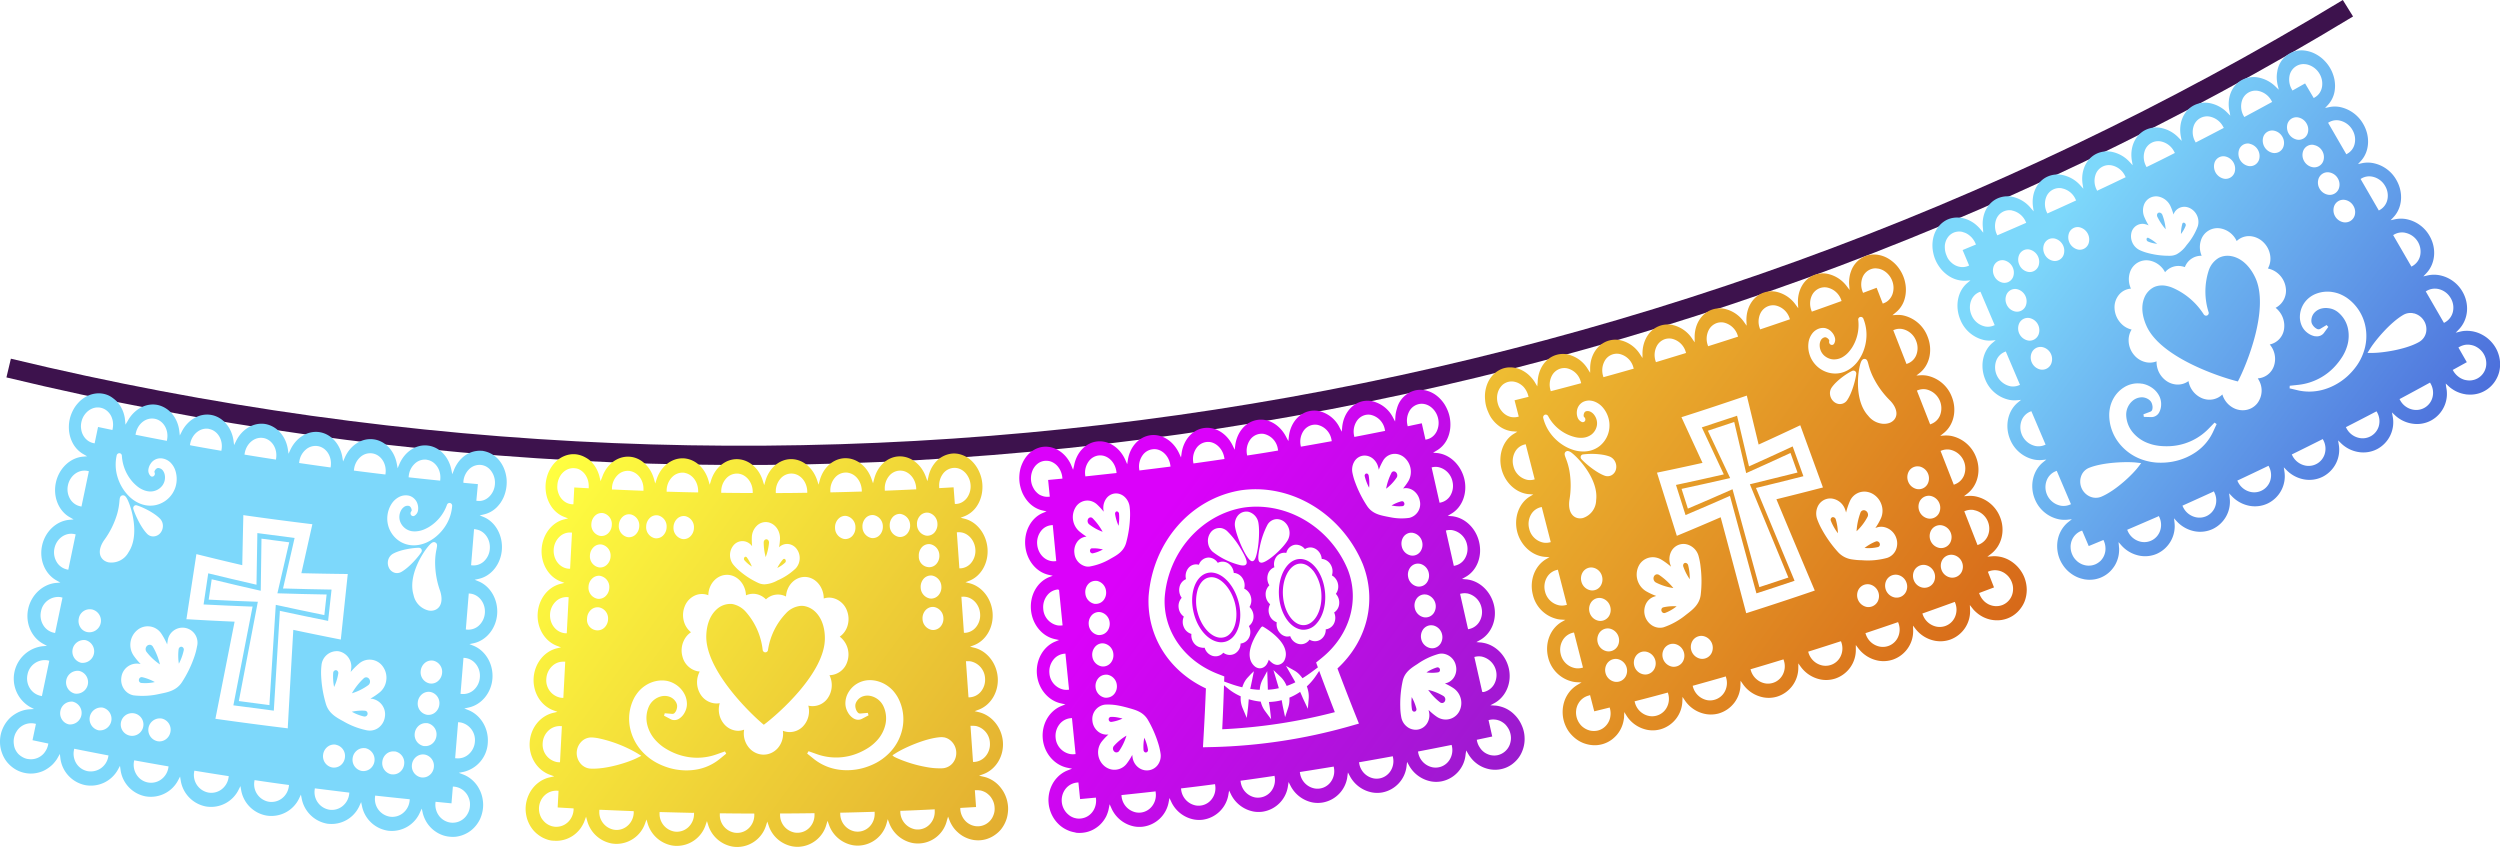<svg xmlns="http://www.w3.org/2000/svg" xmlns:xlink="http://www.w3.org/1999/xlink" viewBox="0 0 1189.74 403.05">
    <style>
        @keyframes blowing {
            from {
                transform: rotate3d(0) scale3d(1, 1, .9) translateY(0);
            }

            to {
                transform: rotate3d(1.1, 1, 1, 4deg) scale3d(1, .95, 2) translateY(8px);
            }
        }

        @keyframes rotate {
            from {
                transform: rotate(0);
            }

            to {
                transform: rotate(3deg) translateY(-30px);
            }
        }

        .string {
            animation: rotate 3s ease-in-out infinite alternate;
        }

        .banner {
            animation: blowing 3s .1s ease-in-out infinite alternate;
            transform-origin: center top;
        }

        .yellow-banner path {
            fill: url(#Degradado-amarillo);
        }

        .blue-banner path {
            fill: url(#Degradado-azul);
        }

        .pink-banner path {
            fill: url(#Degradado-rosa);
        }

        .orange-banner path {
            fill: url(#Degradado-naranja);
        }
    </style>
    <defs>
        <linearGradient id="Degradado-amarillo" x1="535.26" y1="426.34" x2="729.49" y2="620.57" gradientTransform="translate(-338.09 -108.96) rotate(-8.67)" gradientUnits="userSpaceOnUse">
            <stop offset="0" stop-color="#ffff40"/>
            <stop offset="1" stop-color="#e3ae30"/>
        </linearGradient>
        <linearGradient id="Degradado-azul" x1="1240.92" y1="377.28" x2="1422.56" y2="558.92" gradientTransform="translate(-338.09 -108.96) rotate(-8.67)" gradientUnits="userSpaceOnUse">
            <stop offset="0.17" stop-color="#7dd8fb"/>
            <stop offset="1" stop-color="#4c6fdb"/>
        </linearGradient>
        <linearGradient id="Degradado-rosa" x1="770.41" y1="444.6" x2="963.91" y2="638.1" gradientTransform="translate(-338.09 -108.96) rotate(-8.67)" gradientUnits="userSpaceOnUse">
            <stop offset="0.25" stop-color="#db01fa"/>
            <stop offset="1" stop-color="#9a1bcd"/>
        </linearGradient>
        <linearGradient id="Degradado-naranja" x1="1007.47" y1="428.08" x2="1197.1" y2="617.7" gradientTransform="translate(-338.09 -108.96) rotate(-8.67)" gradientUnits="userSpaceOnUse">
            <stop offset="0" stop-color="#eebd32"/>
            <stop offset="1" stop-color="#d76919"/>
        </linearGradient>
        <linearGradient id="Degradado_sin_nombre_196-6" x1="304.03" y1="375.43" x2="496.27" y2="567.67" xlink:href="#Degradado_sin_nombre_196"/>
    </defs>

    <path class="string" d="M1119.81,7.84C786.45,209.89,384.74,271.68,3.06,179.61q1.07-4.46,2.12-8.91C384.47,262.19,783.66,200.78,1114.94,0Z" style="fill:#3d124d"/>
    <g class="banner yellow-banner">
        <path d="M357.81,269.63a16.14,16.14,0,0,1-3.53-3,1.17,1.17,0,0,1,.05-1.46.69.69,0,0,1,.49-.22h.05a.75.75,0,0,1,.51.28A19.56,19.56,0,0,1,357.81,269.63Z"/>
        <path d="M364.39,265.12a27.28,27.28,0,0,1-.95-7.08,1.68,1.68,0,0,1,.4-1,1.16,1.16,0,0,1,.85-.4h.07a1.27,1.27,0,0,1,.86.48,1.79,1.79,0,0,1,.35,1.15A25.71,25.71,0,0,1,364.39,265.12Z"/>
        <path d="M369.91,270.28a19.84,19.84,0,0,1,2.51-3.83l.26-.27a.66.66,0,0,1,.47-.22h.07a.74.74,0,0,1,.51.29,1.15,1.15,0,0,1-.07,1.47A15.07,15.07,0,0,1,369.91,270.28Z"/>
        <path d="M363.49,344.91c-6.54-5.37-28.12-26.37-27.36-42.73.11-3,.89-8.51,4.88-12.15a9.62,9.62,0,0,1,6.46-2.63l.58,0,.67.09a11.52,11.52,0,0,1,6.29,3.77,32.87,32.87,0,0,1,7.94,18,1.34,1.34,0,0,0,1.07,1.18,1.28,1.28,0,0,0,1.46-1.11,32.38,32.38,0,0,1,8.63-17.54,10.85,10.85,0,0,1,7.1-3.47,7.93,7.93,0,0,1,1.6.11,10.26,10.26,0,0,1,5.34,2.87c3.84,3.86,4.41,9.43,4.4,12.4C392.68,320.14,370.26,339.91,363.49,344.91Z"/>
        <path d="M262.32,400c-.42-.07-.84-.16-1.25-.27a16,16,0,0,1-2.7-1.05,15.4,15.4,0,0,1-2.44-1.57,14.1,14.1,0,0,1-2.12-2,15.86,15.86,0,0,1-1.68-2.45,16.56,16.56,0,0,1-1.2-2.74,17.11,17.11,0,0,1-.65-2.92,15.36,15.36,0,0,1,.37-6,16.42,16.42,0,0,1,1-2.81,15.85,15.85,0,0,1,1.49-2.56,15.06,15.06,0,0,1,1.94-2.21,17.05,17.05,0,0,1,2.31-1.77,16.46,16.46,0,0,1,2.57-1.24,13.94,13.94,0,0,1,1.71-.48l2.08-.48-2-.72c-6.13-2.19-10.11-8.54-9.68-15.43s5-12.59,11.22-14.06l2-.48-1.93-.71c-6-2.22-9.83-8.56-9.4-15.42s5-12.6,11-14.08l2-.48-1.88-.71c-5.85-2.2-9.63-8.53-9.2-15.4s4.87-12.61,10.81-14.09l1.92-.48-1.85-.71c-5.72-2.2-9.42-8.53-9-15.39s4.82-12.65,10.67-14.11l1.93-.48-1.86-.71a11.23,11.23,0,0,1-1.5-.69,13.38,13.38,0,0,1-2.22-1.55,13.92,13.92,0,0,1-1.89-2,16,16,0,0,1-1.51-2.44,17.25,17.25,0,0,1-1.08-2.73,18.37,18.37,0,0,1-.57-2.92,17.94,17.94,0,0,1-.08-3,17,17,0,0,1,.45-3,17.41,17.41,0,0,1,.92-2.84,16.73,16.73,0,0,1,1.38-2.56,15.49,15.49,0,0,1,1.76-2.22,14.52,14.52,0,0,1,2.09-1.77,12.37,12.37,0,0,1,2.32-1.25,11.67,11.67,0,0,1,2.47-.72,10.92,10.92,0,0,1,3.74,0,11.52,11.52,0,0,1,1.29.31,11.78,11.78,0,0,1,2.38,1A13.52,13.52,0,0,1,280.6,219a14.48,14.48,0,0,1,1.89,2,15,15,0,0,1,1.53,2.41,17.65,17.65,0,0,1,1.09,2.73c.08.24.14.49.2.75l.5,2.08.74-1.85c2.08-6.09,7.2-10,12.73-9.79a11.68,11.68,0,0,1,1.45.15c4.9.86,9,5,10.55,10.63l.54,2,.65-2c2-6.09,7-10.09,12.53-10a10,10,0,0,1,1.64.16c4.9.85,8.93,4.84,10.53,10.41l.58,2,.62-2c1.88-6.12,6.83-10.21,12.33-10.17a11.14,11.14,0,0,1,1.84.17c4.83.84,8.86,4.75,10.51,10.2l.62,2,.58-2c1.77-6.16,6.66-10.33,12.16-10.39a11.32,11.32,0,0,1,2,.17c4.74.82,8.76,4.65,10.5,10l.65,2,.54-2c1.66-6.19,6.47-10.45,12-10.6a11.69,11.69,0,0,1,2.21.16c4.68.82,8.69,4.57,10.47,9.78l.69,2L416,228c1.55-6.22,6.27-10.56,11.76-10.81a10.73,10.73,0,0,1,2.4.16c4.61.8,8.63,4.49,10.47,9.62l.72,2,.48-2.08c.09-.43.15-.69.22-.94a16.44,16.44,0,0,1,1-2.72,14.18,14.18,0,0,1,1.47-2.4,12.13,12.13,0,0,1,8.81-5,11.41,11.41,0,0,1,2.54.14,12.86,12.86,0,0,1,6.91,3.74,15.39,15.39,0,0,1,1.79,2.21,15.78,15.78,0,0,1,1.42,2.57,17.47,17.47,0,0,1,1,2.83,17.41,17.41,0,0,1,.48,6,16.58,16.58,0,0,1-.52,2.94,17.15,17.15,0,0,1-1,2.73,15,15,0,0,1-1.46,2.44,12.7,12.7,0,0,1-5.52,4.26l-1.83.71,1.91.47c5.86,1.46,10.35,7.26,10.9,14.11s-3,13.19-8.65,15.4l-1.83.71,1.9.47c5.94,1.48,10.47,7.27,11,14.09s-3.09,13.19-8.86,15.4l-1.87.72,1.95.47c6.06,1.47,10.67,7.26,11.22,14.07s-3.17,13.2-9.06,15.42l-1.91.72,2,.47c6.18,1.47,10.88,7.25,11.43,14.06s-3.29,13.23-9.34,15.44l-2,.73,2.07.47a15.78,15.78,0,0,1,1.72.48,16.5,16.5,0,0,1,2.58,1.24,15.67,15.67,0,0,1,2.33,1.76,15,15,0,0,1,1.95,2.21,14.63,14.63,0,0,1,1.55,2.56,16.57,16.57,0,0,1,1.05,2.8,16.87,16.87,0,0,1,.53,3,15.07,15.07,0,0,1-.06,3,15.79,15.79,0,0,1-.59,2.94,15.65,15.65,0,0,1-2.76,5.18,13.81,13.81,0,0,1-2.08,2,15.12,15.12,0,0,1-2.41,1.57,14.81,14.81,0,0,1-2.66,1.05,14,14,0,0,1-2.82.47,14.52,14.52,0,0,1-2.87-.12l-.31-.05a14.81,14.81,0,0,1-5.11-1.93,15,15,0,0,1-2.33-1.78,14.23,14.23,0,0,1-2-2.22,17.52,17.52,0,0,1-1.51-2.59c-.11-.24-.21-.5-.31-.75l-.7-1.82-.54,1.74a14.17,14.17,0,0,1-16.22,10.85,15,15,0,0,1-11.28-9.58l-.67-1.79-.51,1.84a14.35,14.35,0,0,1-13.38,10.74,13.55,13.55,0,0,1-2.78-.2,14.9,14.9,0,0,1-11.35-9.81l-.64-1.79-.55,1.82A14.4,14.4,0,0,1,379.72,403a13.64,13.64,0,0,1-2.55-.21,14.81,14.81,0,0,1-11.41-10l-.61-1.81-.58,1.82a14.42,14.42,0,0,1-13.78,10.27,13.5,13.5,0,0,1-2.31-.21A14.84,14.84,0,0,1,337,392.56l-.57-1.81-.61,1.8a14.44,14.44,0,0,1-14,10,12.85,12.85,0,0,1-2.07-.2,14.94,14.94,0,0,1-11.55-10.52l-.54-1.82-.65,1.79a14.46,14.46,0,0,1-14.16,9.79,15.35,15.35,0,0,1-1.82-.2,14.88,14.88,0,0,1-11.61-10.84l-.52-1.88-.67,1.83c-.13.34-.23.64-.36.92a17.37,17.37,0,0,1-1.46,2.59,15,15,0,0,1-1.93,2.22A14.39,14.39,0,0,1,272.2,398a16.13,16.13,0,0,1-2.61,1.27,14.57,14.57,0,0,1-2.78.71,13.81,13.81,0,0,1-2.88.13A14.43,14.43,0,0,1,262.32,400Zm2.86-23.7a8,8,0,0,0-5.94,2.16,7.3,7.3,0,0,0-1.1,1.25,7.39,7.39,0,0,0-.82,1.43,8.53,8.53,0,0,0-.56,1.56,8.64,8.64,0,0,0-.25,1.67,9.44,9.44,0,0,0,.06,1.68,8.65,8.65,0,0,0,.38,1.64,9.2,9.2,0,0,0,.66,1.52,8.21,8.21,0,0,0,1,1.37,8.56,8.56,0,0,0,1.18,1.15,8.71,8.71,0,0,0,1.38.88,9.52,9.52,0,0,0,1.52.59c.26.06.51.12.76.16a6.3,6.3,0,0,0,.86.1,7.46,7.46,0,0,0,1.62-.08,7.58,7.58,0,0,0,1.56-.39,8.1,8.1,0,0,0,1.48-.72,9.69,9.69,0,0,0,1.3-1,8.72,8.72,0,0,0,1.09-1.27,8,8,0,0,0,.82-1.44,8.69,8.69,0,0,0,.55-1.58,9.12,9.12,0,0,0,.24-1.65l0-.62-7.58-.44.42-7.95ZM301,386q-7.59-.29-15.16-.63l-.63,0,0,.62a8.53,8.53,0,0,0,6.87,8.85,8.94,8.94,0,0,0,1,.12,7.94,7.94,0,0,0,5.78-2.16,8.63,8.63,0,0,0,2.73-6.12l0-.62Zm28.67.84q-7.57-.17-15.16-.38l-.63,0V387a8.56,8.56,0,0,0,6.89,8.7,7.35,7.35,0,0,0,1.16.12,8,8,0,0,0,5.74-2.25,8.68,8.68,0,0,0,2.62-6.18v-.61Zm28.67.32q-7.58,0-15.15-.11h-.63v.63a8.5,8.5,0,0,0,6.9,8.57,9.38,9.38,0,0,0,1.3.12,7.94,7.94,0,0,0,5.69-2.35,8.66,8.66,0,0,0,2.52-6.22v-.62ZM387,387q-7.56.11-15.14.14h-.63v.63a8.54,8.54,0,0,0,6.91,8.43,7.63,7.63,0,0,0,1.44.11,7.86,7.86,0,0,0,5.64-2.44,8.64,8.64,0,0,0,2.4-6.26V387Zm28.62-.66q-7.56.24-15.12.41h-.63l0,.63a8.58,8.58,0,0,0,6.91,8.29,9.19,9.19,0,0,0,1.58.11,7.93,7.93,0,0,0,5.59-2.54,8.63,8.63,0,0,0,2.29-6.31l0-.62Zm28.58-1.15q-7.56.38-15.11.67l-.63,0,0,.63a8.63,8.63,0,0,0,6.93,8.15,8.06,8.06,0,0,0,1.7.11,7.83,7.83,0,0,0,5.54-2.64,8.62,8.62,0,0,0,2.19-6.35l0-.61ZM284.56,351.29a27,27,0,0,0-2.71-.33,6.63,6.63,0,0,0-4.82,1.66,7.73,7.73,0,0,0-.83,10.65,6.76,6.76,0,0,0,4.11,2.43,5.87,5.87,0,0,0,.72.08c7.73.4,18.27-3.12,22-5l2.17-1.09-2.06-1.28A62.53,62.53,0,0,0,284.56,351.29Zm-17.78-5.74a7.75,7.75,0,0,0-5.62,2,8.78,8.78,0,0,0-2.9,6.11,8.46,8.46,0,0,0,6.75,9,6.11,6.11,0,0,0,.86.09l.63,0,.9-17.18ZM457,384.49l0,.63a9.27,9.27,0,0,0,.27,1.66,9.08,9.08,0,0,0,.58,1.58,8.19,8.19,0,0,0,.84,1.43,9.21,9.21,0,0,0,1.09,1.25,8.9,8.9,0,0,0,1.33,1,9,9,0,0,0,1.47.71,8.76,8.76,0,0,0,1.4.37,8.32,8.32,0,0,0,1.8.1,7.94,7.94,0,0,0,5.62-2.89,7.66,7.66,0,0,0,.93-1.39,10.58,10.58,0,0,0,.63-1.52,8.11,8.11,0,0,0,.35-1.64,9.32,9.32,0,0,0,0-1.67,8.68,8.68,0,0,0-.27-1.67,8.28,8.28,0,0,0-.59-1.57,10.41,10.41,0,0,0-.84-1.42,7.1,7.1,0,0,0-1.13-1.25,9.07,9.07,0,0,0-1.28-1,10.34,10.34,0,0,0-1.47-.7,7.56,7.56,0,0,0-1.34-.36l-.23,0a7.1,7.1,0,0,0-1.6-.08l-.63,0,.57,8ZM317.21,324a13.3,13.3,0,0,0-3.46-.12,14.79,14.79,0,0,0-6.78,2.48,15.65,15.65,0,0,0-2.87,2.5,18.64,18.64,0,0,0-2.23,3.16,21.55,21.55,0,0,0-1.94,14.82,23.76,23.76,0,0,0,7.16,12.3,26.25,26.25,0,0,0,5.48,3.91,32.13,32.13,0,0,0,5.93,2.41,31.42,31.42,0,0,0,3.16.73,30.65,30.65,0,0,0,4.37.43,28.8,28.8,0,0,0,5-.33,23.89,23.89,0,0,0,11.28-4.94l3.3-2.69-.61-1.07L341,359a27.27,27.27,0,0,1-13.94,1.19,28.89,28.89,0,0,1-6.34-1.89,31.59,31.59,0,0,1-4.47-2.38,21.49,21.49,0,0,1-3.74-3.08,17,17,0,0,1-4.5-8,13.52,13.52,0,0,1,.81-8.65,8.71,8.71,0,0,1,5.91-4.82,7.06,7.06,0,0,1,2.78-.08,5.29,5.29,0,0,1,.95.24,5.77,5.77,0,0,1,3,2.26,4.5,4.5,0,0,1,.74,1.7,4.32,4.32,0,0,1-.13,1.84,4.2,4.2,0,0,1-.91,1.83,1.44,1.44,0,0,1-1.27.57l-3.54-.3-.34,1.17,3.21,1.68a3.36,3.36,0,0,0,1,.35,4.22,4.22,0,0,0,3.1-.7,7.69,7.69,0,0,0,2.53-2.88,8.5,8.5,0,0,0,1.06-4,10.58,10.58,0,0,0-.85-4.08,12.09,12.09,0,0,0-5.18-5.63A11.9,11.9,0,0,0,317.21,324Zm66.91,34.62,3.34,2.69a24.39,24.39,0,0,0,11,4.85l.37.06a27.11,27.11,0,0,0,4.94.31,28.9,28.9,0,0,0,7.5-1.17,31.23,31.23,0,0,0,5.88-2.42,25.36,25.36,0,0,0,5.39-3.93,23.25,23.25,0,0,0,6.92-12.32,21.71,21.71,0,0,0-2.2-14.81A18.94,18.94,0,0,0,425,328.7a16.15,16.15,0,0,0-2.9-2.49,15.2,15.2,0,0,0-5.76-2.33c-.35-.06-.7-.1-1.05-.14a12.15,12.15,0,0,0-7.13,1.44,11.77,11.77,0,0,0-5.07,5.65,10.34,10.34,0,0,0-.77,4.08,8.52,8.52,0,0,0,1.13,4,7.82,7.82,0,0,0,2.57,2.87,4.57,4.57,0,0,0,1.71.69,3.85,3.85,0,0,0,2.43-.36l3.18-1.69-.35-1.17-3.54.31a1.48,1.48,0,0,1-.36,0,1.46,1.46,0,0,1-.92-.55,4.28,4.28,0,0,1-.94-1.83,4.39,4.39,0,0,1-.16-1.84,4.31,4.31,0,0,1,.71-1.7,5.59,5.59,0,0,1,2.9-2.26,6.77,6.77,0,0,1,3.36-.23l.35.07a8.9,8.9,0,0,1,6,4.81,13.63,13.63,0,0,1,1,8.66,16.71,16.71,0,0,1-4.33,8,20.94,20.94,0,0,1-3.67,3.08,30.18,30.18,0,0,1-4.42,2.38,27.26,27.26,0,0,1-20.23.75l-3.95-1.41Zm-30-11.35a11,11,0,0,0-.15,1.81,10.48,10.48,0,0,0,2.76,7.08,9.7,9.7,0,0,0,1.41,1.26,9.37,9.37,0,0,0,1.64.93,8.54,8.54,0,0,0,1.77.58l.37.07a8.47,8.47,0,0,0,1.48.13,8.78,8.78,0,0,0,1.85-.2,9.81,9.81,0,0,0,1.76-.58,9.45,9.45,0,0,0,1.6-.93,9.6,9.6,0,0,0,1.42-1.26,10.43,10.43,0,0,0,2.64-7.1,11.2,11.2,0,0,0-.1-1.29,8,8,0,0,0,1.74.49,8.22,8.22,0,0,0,1.58.13,8.81,8.81,0,0,0,6.13-2.59,10.5,10.5,0,0,0,2.65-10,6,6,0,0,0,.61.13,8.76,8.76,0,0,0,8.58-3.6,10.85,10.85,0,0,0,.88-11,9.12,9.12,0,0,0,8.5-6.5,10.72,10.72,0,0,0-3.6-11.85,9.54,9.54,0,0,0,3.49-4.56,11,11,0,0,0,0-7.64,9.53,9.53,0,0,0-7.11-6.25,8.08,8.08,0,0,0-4,.3c0-5-3.27-9.38-7.72-10.16a7.89,7.89,0,0,0-1.09-.11c-4.83-.1-8.85,4-9.15,9.32a8.27,8.27,0,0,0-9.55,1.36,8.82,8.82,0,0,0-4.73-2.54,8.15,8.15,0,0,0-4.77.62c-.16-4.79-3.4-8.9-7.65-9.64a6.77,6.77,0,0,0-1.28-.12c-4.88-.06-8.89,4.29-9,9.71a7.46,7.46,0,0,0-1.65-.47,8.17,8.17,0,0,0-4.47.49,9.38,9.38,0,0,0-5.07,5.2,11.11,11.11,0,0,0-.3,7.64,10,10,0,0,0,3.25,4.75,9.61,9.61,0,0,0-3.41,4,10.8,10.8,0,0,0-.64,7.61,9.45,9.45,0,0,0,7.36,7c.28,0,.56.08.84.1a10.88,10.88,0,0,0,.47,11,9.13,9.13,0,0,0,6.06,4.05,8.52,8.52,0,0,0,3,0,10.68,10.68,0,0,0,2.27,10.17,9.05,9.05,0,0,0,5.13,2.85,9.76,9.76,0,0,0,1.44.13A8.66,8.66,0,0,0,354.13,347.24Zm95,3.63a6.29,6.29,0,0,0-1.56-.08c-7.23.49-17.46,5.2-21.08,7.49l-1.78,1.13.74.66,1.18.58A61,61,0,0,0,441,365.06a33.46,33.46,0,0,0,7.38.57,6.83,6.83,0,0,0,5.06-2.54,7.58,7.58,0,0,0,1.62-5.37,7.7,7.7,0,0,0-2.65-5.28A6.74,6.74,0,0,0,449.11,350.87Zm-180.72-36a7.5,7.5,0,0,0-5.46,1.94A9,9,0,0,0,260,323a8.39,8.39,0,0,0,6.63,9,7.71,7.71,0,0,0,.84.1l.62,0,.9-17.2Zm195.83,30.6a7.35,7.35,0,0,0-1.75-.09l-.63,0,1.21,17.19.62,0a7.68,7.68,0,0,0,5.33-2.67,8.84,8.84,0,0,0,2.08-6.44A8.58,8.58,0,0,0,464.22,345.45ZM270,284.16a7.36,7.36,0,0,0-5.64,2.21,9,9,0,0,0-2.59,5.9c-.26,4.43,2.54,8.29,6.51,9a5.58,5.58,0,0,0,.81.09l.63,0,.9-17.14Zm192,30.59a7.86,7.86,0,0,0-1.68-.09l-.63,0,1.21,17.19.62,0a7.47,7.47,0,0,0,5.18-2.6,8.88,8.88,0,0,0,2.08-6.51A8.64,8.64,0,0,0,462,314.75ZM285.17,289.06a3.31,3.31,0,0,0-.55-.06,4.67,4.67,0,0,0-3.41,1.25,5.78,5.78,0,0,0-1.82,4,5.06,5.06,0,0,0,4.75,5.74,4.71,4.71,0,0,0,3.44-1.26,5.76,5.76,0,0,0,1.8-4A5.38,5.38,0,0,0,285.17,289.06Zm.64-15a5.14,5.14,0,0,0-.55-.06,4.64,4.64,0,0,0-3.37,1.25,5.72,5.72,0,0,0-1.82,4,5.35,5.35,0,0,0,4.16,5.68,4.87,4.87,0,0,0,.55.06,4.66,4.66,0,0,0,3.39-1.26,5.75,5.75,0,0,0,1.8-4A5.37,5.37,0,0,0,285.81,274.1Zm-14.22-20.63a7.1,7.1,0,0,0-5.16,1.86,9.09,9.09,0,0,0-2.93,6.27c-.25,4.43,2.5,8.29,6.41,9q.38.06.78.09l.62,0,.9-17.18ZM444.68,288.9a5,5,0,0,0-1-.07,4.69,4.69,0,0,0-3.24,1.59,5.76,5.76,0,0,0-1.41,4.16,5.46,5.46,0,0,0,4.29,5.17,5,5,0,0,0,1,.06,4.73,4.73,0,0,0,3.26-1.6,5.72,5.72,0,0,0,1.38-4.16A5.48,5.48,0,0,0,444.68,288.9Zm15.09-4.83a6.33,6.33,0,0,0-1.63-.09l-.62,0,1.21,17.18.62,0a7.26,7.26,0,0,0,5-2.55,8.9,8.9,0,0,0,2.08-6.53C466.17,288.06,463.35,284.69,459.77,284.07ZM286.43,259.15a4.52,4.52,0,0,0-.53-.06,4.57,4.57,0,0,0-3.33,1.23,5.77,5.77,0,0,0-1.82,4,5.32,5.32,0,0,0,4.13,5.67,3.06,3.06,0,0,0,.54.07,4.57,4.57,0,0,0,3.34-1.25,5.72,5.72,0,0,0,1.81-4A5.35,5.35,0,0,0,286.43,259.15Zm67.78-1.56a4.5,4.5,0,0,0-.63-.07,5.55,5.55,0,0,0-4.29,1.76,7.31,7.31,0,0,0-.35,9.38,22.65,22.65,0,0,0,3.06,3.08,38.52,38.52,0,0,0,8.8,5.65,7.38,7.38,0,0,0,1.85.59,7.61,7.61,0,0,0,1.25.1,14.32,14.32,0,0,0,6.11-1.86,29.63,29.63,0,0,0,8.65-5.7,7.29,7.29,0,0,0,.41-9.37,5.89,5.89,0,0,0-3.57-2.21l-.54-.06a5.38,5.38,0,0,0-4.21,1.58,30.25,30.25,0,0,0,.45-3.92c.16-3.94-2.31-7.35-5.74-8-.2,0-.4-.06-.6-.08a6.12,6.12,0,0,0-4.86,1.92,7.91,7.91,0,0,0-2.2,5.19,31.61,31.61,0,0,0,.13,4.37l-.22-.27A5.73,5.73,0,0,0,354.21,257.59Zm89.54,16.35a4.2,4.2,0,0,0-1-.06,4.6,4.6,0,0,0-3.2,1.57,5.77,5.77,0,0,0-1.4,4.17,5.45,5.45,0,0,0,4.25,5.18,4.86,4.86,0,0,0,1,.06,4.67,4.67,0,0,0,3.22-1.59A5.72,5.72,0,0,0,448,279.1,5.48,5.48,0,0,0,443.75,273.94ZM287.06,244.19a3.07,3.07,0,0,0-.53-.05,4.53,4.53,0,0,0-3.28,1.21,5.8,5.8,0,0,0-1.82,4,5.32,5.32,0,0,0,4.09,5.67,4.78,4.78,0,0,0,.53.06,4.57,4.57,0,0,0,3.31-1.23,5.78,5.78,0,0,0,1.8-4A5.34,5.34,0,0,0,287.06,244.19Zm13.06.6-.57-.06a4.52,4.52,0,0,0-3.26,1.24,5.82,5.82,0,0,0-1.8,4,5.35,5.35,0,0,0,4.11,5.64l.57.06a4.53,4.53,0,0,0,3.29-1.26,5.77,5.77,0,0,0,1.77-4A5.37,5.37,0,0,0,300.12,244.79Zm13,.48a3.08,3.08,0,0,0-.61-.06,4.51,4.51,0,0,0-3.25,1.27,5.8,5.8,0,0,0-1.75,4.06,5.35,5.35,0,0,0,4.11,5.59,3.08,3.08,0,0,0,.61.06,4.57,4.57,0,0,0,3.28-1.28,5.8,5.8,0,0,0,1.73-4.06A5.37,5.37,0,0,0,313.15,245.27Zm13,.37a4.64,4.64,0,0,0-.64-.07,4.57,4.57,0,0,0-3.25,1.31,5.84,5.84,0,0,0-1.72,4.07,5.38,5.38,0,0,0,4.13,5.55,4.62,4.62,0,0,0,.65.07,4.56,4.56,0,0,0,3.26-1.32,5.76,5.76,0,0,0,1.7-4.08A5.38,5.38,0,0,0,326.18,245.64ZM442.82,259a4,4,0,0,0-1-.06,4.53,4.53,0,0,0-3.16,1.55,5.81,5.81,0,0,0-1.4,4.19,5,5,0,0,0,5.22,5.24,4.58,4.58,0,0,0,3.17-1.57,5.77,5.77,0,0,0,1.39-4.19A5.45,5.45,0,0,0,442.82,259ZM273.94,222.88a6.68,6.68,0,0,0-2.23,0,7.18,7.18,0,0,0-1.45.41,7.84,7.84,0,0,0-1.33.73,7.28,7.28,0,0,0-1.18,1,7.69,7.69,0,0,0-1,1.26,8.82,8.82,0,0,0-.75,1.43,8.5,8.5,0,0,0-.52,1.57,9,9,0,0,0-.23,1.65,9.46,9.46,0,0,0,0,1.68,9.59,9.59,0,0,0,.34,1.61,10.36,10.36,0,0,0,.58,1.5,7.9,7.9,0,0,0,.87,1.39,8.18,8.18,0,0,0,1.07,1.13,7.13,7.13,0,0,0,1.25.89,6.53,6.53,0,0,0,1.4.58,5.75,5.75,0,0,0,.8.18,5.43,5.43,0,0,0,.69.09l.63,0,.42-8,6.87.39,0-.63a9.15,9.15,0,0,0-.07-1.66,9.38,9.38,0,0,0-.33-1.61,8.3,8.3,0,0,0-.62-1.53,7.84,7.84,0,0,0-1.92-2.49,7.69,7.69,0,0,0-1.25-.89,6.64,6.64,0,0,0-1.39-.57A6.25,6.25,0,0,0,273.94,222.88Zm183.61,30.5a6.87,6.87,0,0,0-1.57-.09l-.63,0,1.21,17.18.62,0a7.08,7.08,0,0,0,4.91-2.49,9.08,9.08,0,0,0,2.08-6.59C463.86,257.36,461.08,254,457.55,253.38Zm-54.64-7.82a4.72,4.72,0,0,0-.85-.07A4.59,4.59,0,0,0,398.9,247a5.81,5.81,0,0,0-1.51,4.16,5.39,5.39,0,0,0,4.18,5.31,4.1,4.1,0,0,0,.86.06,4.53,4.53,0,0,0,3.18-1.46,5.84,5.84,0,0,0,1.49-4.17A5.4,5.4,0,0,0,402.91,245.56Zm13-.4a4.41,4.41,0,0,0-4,1.42,5.79,5.79,0,0,0-1.47,4.18,5.39,5.39,0,0,0,4.18,5.26,3.9,3.9,0,0,0,.9.06,4.52,4.52,0,0,0,3.17-1.49,5.79,5.79,0,0,0,1.45-4.18A5.41,5.41,0,0,0,415.91,245.16Zm-116-21a6.11,6.11,0,0,0-.86-.09,6.89,6.89,0,0,0-5,1.89,9.18,9.18,0,0,0-2.82,6.37l0,.62.62,0q6.87.33,13.75.58l.62,0,0-.63C306.36,228.62,303.64,224.84,299.9,224.19Zm129,20.46a4.69,4.69,0,0,0-.92-.06,4.56,4.56,0,0,0-3.14,1.51,5.86,5.86,0,0,0-1.44,4.19,5.44,5.44,0,0,0,4.2,5.23,4.9,4.9,0,0,0,.94.06,4.54,4.54,0,0,0,3.15-1.53,5.81,5.81,0,0,0,1.42-4.19A5.45,5.45,0,0,0,428.89,244.65Zm-103-19.6a7.77,7.77,0,0,0-1-.09,6.86,6.86,0,0,0-4.93,2,9.18,9.18,0,0,0-2.72,6.42V234l.62,0q6.87.21,13.74.34h.63v-.63C332.27,229.42,329.53,225.7,325.85,225.05Zm116,19a5.27,5.27,0,0,0-1-.06,4.53,4.53,0,0,0-3.11,1.54,5.78,5.78,0,0,0-1.41,4.2,5.42,5.42,0,0,0,4.21,5.18,3.93,3.93,0,0,0,1,.06,4.51,4.51,0,0,0,3.14-1.55,5.82,5.82,0,0,0,1.38-4.2A5.47,5.47,0,0,0,441.9,244Zm-90.11-18.56a6.35,6.35,0,0,0-1.07-.09,6.88,6.88,0,0,0-4.9,2.06,9.21,9.21,0,0,0-2.6,6.47v.62h.62q6.87.09,13.74.11h.63V234C358.18,229.78,355.42,226.11,351.79,225.47Zm25.93,0a6.75,6.75,0,0,0-1.19-.1,6.82,6.82,0,0,0-4.85,2.14,9.17,9.17,0,0,0-2.49,6.53v.61h.61q6.87,0,13.73-.13h.63v-.63C384.06,229.62,381.35,226.08,377.72,225.45Zm25.91-.48a6.27,6.27,0,0,0-1.3-.09,6.8,6.8,0,0,0-4.81,2.22,9.12,9.12,0,0,0-2.37,6.57l0,.62.61,0q6.87-.15,13.72-.36l.63,0,0-.63C409.93,229.08,407.21,225.59,403.63,225Zm50.77,14.85.62,0a7,7,0,0,0,1.47-.26,6.44,6.44,0,0,0,1.38-.59,7.52,7.52,0,0,0,1.24-.89,7.64,7.64,0,0,0,1.05-1.14,9.36,9.36,0,0,0,1.72-6.19,9.52,9.52,0,0,0-2.61-5.89,8.64,8.64,0,0,0-1.19-1,7.56,7.56,0,0,0-1.34-.72,6.42,6.42,0,0,0-1.44-.41,6.84,6.84,0,0,0-6.6,2.79,9.29,9.29,0,0,0-1.75,6.16l0,.61,6.85-.39Zm-24.9-15.77a6.74,6.74,0,0,0-1.42-.09,6.87,6.87,0,0,0-4.76,2.3,9.23,9.23,0,0,0-2.26,6.62l0,.61.62,0q6.85-.27,13.7-.6l.63,0,0-.63C435.76,228.1,433,224.67,429.5,224.05Z"/>
    </g>
    <g class="banner blue-banner">
        <path d="M1025.75,115.92a14.29,14.29,0,0,1-3.58-1,1.17,1.17,0,0,1-.6-1.34.7.7,0,0,1,.35-.41.74.74,0,0,1,.41,0,19.32,19.32,0,0,1,4.35,3C1026.37,116,1026.06,116,1025.75,115.92Z"/>
        <path d="M1030.65,109.12a27.49,27.49,0,0,1-4-6,1.68,1.68,0,0,1-.09-1.12,1.18,1.18,0,0,1,.59-.73,1.29,1.29,0,0,1,.68-.09,1.9,1.9,0,0,1,.38.13,1.78,1.78,0,0,1,.83.88A26.15,26.15,0,0,1,1030.65,109.12Z"/>
        <path d="M1037.9,111.36a20,20,0,0,1,.58-4.57l.11-.36a.67.67,0,0,1,.76-.46,1.19,1.19,0,0,1,.82,1.44A15.32,15.32,0,0,1,1037.9,111.36Z"/>
        <path d="M1065,181.53c-8.27-2-37-11.41-43.57-26.61-1.21-2.73-3-8.06-1-13.1a9.65,9.65,0,0,1,4.68-5.2l.53-.22a9.83,9.83,0,0,1,5.17-.38,15.63,15.63,0,0,1,2.82.81,33.2,33.2,0,0,1,15.11,12.76,1.37,1.37,0,0,0,.92.62,1.22,1.22,0,0,0,.71-.08,1.28,1.28,0,0,0,.69-1.59,32.39,32.39,0,0,1,0-19.61,10.84,10.84,0,0,1,4.9-6.24,9.25,9.25,0,0,1,5.89-.8,11.48,11.48,0,0,1,1.7.44c5.18,1.79,8.15,6.57,9.47,9.26C1080.49,146.33,1069,174,1065,181.53Z"/>
        <path d="M991.21,275.52a14.24,14.24,0,0,1-2.81-.93,15.17,15.17,0,0,1-2.58-1.48,15.43,15.43,0,0,1-4.16-4.31,15.55,15.55,0,0,1-1.43-2.68,16,16,0,0,1-.89-2.89,16.59,16.59,0,0,1-.34-3,15.71,15.71,0,0,1,.21-2.95,15.19,15.19,0,0,1,.76-2.85,17,17,0,0,1,1.3-2.59,15.08,15.08,0,0,1,1.76-2.24,13.42,13.42,0,0,1,1.31-1.18l1.66-1.32-2.11.22a14,14,0,0,1-3.82-.14,15.8,15.8,0,0,1-11.67-9.6c-2.63-6.33-1-13.56,3.85-17.57l1.58-1.29-2,.19a13.3,13.3,0,0,1-3.56-.15,15.85,15.85,0,0,1-11.68-9.69c-2.62-6.33-1.12-13.52,3.67-17.49l1.54-1.28-2,.18a12.82,12.82,0,0,1-3.38-.15,15.9,15.9,0,0,1-11.66-9.76c-2.63-6.35-1.2-13.51,3.47-17.42l1.51-1.26-2,.16a12.32,12.32,0,0,1-3.2-.15,16,16,0,0,1-11.66-9.84c-2.63-6.37-1.26-13.52,3.35-17.38l1.5-1.26-2,.16a11.47,11.47,0,0,1-1.66,0,14.12,14.12,0,0,1-1.44-.17c-.41-.07-.82-.17-1.23-.27a14.1,14.1,0,0,1-2.6-1,15.45,15.45,0,0,1-2.42-1.54,17.55,17.55,0,0,1-2.17-2,18.18,18.18,0,0,1-1.81-2.4,17.21,17.21,0,0,1-1.41-2.7,16.94,16.94,0,0,1-.9-2.87,17.76,17.76,0,0,1-.43-3,16.34,16.34,0,0,1,.11-2.91,14.85,14.85,0,0,1,.6-2.77,13.79,13.79,0,0,1,1.09-2.51,12.13,12.13,0,0,1,1.53-2.13,11.37,11.37,0,0,1,1.9-1.72,10.79,10.79,0,0,1,4.65-1.92,10.93,10.93,0,0,1,2.57-.12,12.23,12.23,0,0,1,1.47.16c.39.07.77.16,1.16.26a14.08,14.08,0,0,1,2.59,1,15.56,15.56,0,0,1,2.44,1.51,19.3,19.3,0,0,1,2.18,2c.17.19.34.39.5.59l1.37,1.66-.14-2c-.81-6.41,2-12.19,7.12-14.39a11.68,11.68,0,0,1,6.64-.73A15.49,15.49,0,0,1,966.42,99l1.39,1.59-.3-2.09c-.91-6.36,1.85-12.17,6.88-14.45a11.59,11.59,0,0,1,6.86-.82,15.63,15.63,0,0,1,8.79,5l1.41,1.57-.33-2.08c-1-6.35,1.66-12.21,6.64-14.58a11.75,11.75,0,0,1,7.1-.91,15.64,15.64,0,0,1,8.64,4.87l1.43,1.54-.36-2.08c-1.12-6.33,1.46-12.24,6.41-14.7a11.75,11.75,0,0,1,7.31-1,15.83,15.83,0,0,1,8.5,4.67l1.47,1.51-.4-2.06c-1.23-6.32,1.24-12.27,6.15-14.82a11.78,11.78,0,0,1,7.55-1.09,15.88,15.88,0,0,1,8.34,4.48l1.49,1.49L1061,53c-1.34-6.3,1-12.3,5.91-14.94a11.92,11.92,0,0,1,7.78-1.18,16,16,0,0,1,8.23,4.32l1.52,1.48-.48-2.06c-.11-.46-.17-.71-.21-1a17.28,17.28,0,0,1-.26-2.91,15.08,15.08,0,0,1,.28-2.83,11.68,11.68,0,0,1,13.88-9.68,15.1,15.1,0,0,1,2.24.59,15.87,15.87,0,0,1,2.6,1.2,17.28,17.28,0,0,1,2.44,1.69,19.29,19.29,0,0,1,2.12,2.12,17.1,17.1,0,0,1,1.77,2.47,16.33,16.33,0,0,1,1.31,2.74,17.33,17.33,0,0,1,.83,2.88,17.55,17.55,0,0,1,.28,2.91,17,17,0,0,1-.25,2.85,12.82,12.82,0,0,1-3.15,6.3l-1.34,1.44,1.93-.41a13.06,13.06,0,0,1,5-.08,16.65,16.65,0,0,1,11.16,8c3.52,5.94,3.08,13.24-1.09,17.73l-1.34,1.45,1.93-.42a13.34,13.34,0,0,1,5.12-.07,16.28,16.28,0,0,1,11.13,7.91c3.53,6,3,13.28-1.27,17.84l-1.38,1.47,2-.44a13.88,13.88,0,0,1,5.34-.1,16.27,16.27,0,0,1,11.09,7.83c3.53,5.95,2.93,13.33-1.45,17.94l-1.41,1.49,2-.45a14.09,14.09,0,0,1,5.57-.12,16.13,16.13,0,0,1,11,7.75c3.53,6,2.84,13.39-1.69,18.08l-1.48,1.53,2.07-.49a15.48,15.48,0,0,1,1.78-.33,16.51,16.51,0,0,1,2.9,0l1.13.15c.6.11,1.19.25,1.76.41a15,15,0,0,1,2.76,1.13,16.2,16.2,0,0,1,2.54,1.62,17.13,17.13,0,0,1,2.18,2.07,15.9,15.9,0,0,1,1.79,2.45,14.93,14.93,0,0,1,1.29,2.75,16.59,16.59,0,0,1,.75,2.91,15.47,15.47,0,0,1-.23,5.91,15.06,15.06,0,0,1-1,2.76,15.3,15.3,0,0,1-1.5,2.48,14,14,0,0,1-7,5,14.58,14.58,0,0,1-2.86.59,17,17,0,0,1-2.94,0c-.37,0-.75-.09-1.13-.16a13.39,13.39,0,0,1-1.77-.42,15.23,15.23,0,0,1-2.77-1.14,17.65,17.65,0,0,1-2.51-1.67c-.19-.15-.38-.33-.57-.5l-1.42-1.32.23,1.76a14.46,14.46,0,0,1-7.12,15.79,14.23,14.23,0,0,1-9.32,1.49,15.35,15.35,0,0,1-8-4l-1.39-1.3.35,1.87a14.43,14.43,0,0,1-7.39,15.59,14.19,14.19,0,0,1-9.07,1.37,15.37,15.37,0,0,1-8.16-4.2l-1.35-1.32.3,1.87a14.43,14.43,0,0,1-7.65,15.45,14.23,14.23,0,0,1-8.82,1.26,15.58,15.58,0,0,1-8.33-4.4l-1.34-1.36.28,1.89a14.42,14.42,0,0,1-7.92,15.31,14.22,14.22,0,0,1-8.56,1.15,15.6,15.6,0,0,1-8.52-4.59l-1.31-1.38.24,1.89a14.39,14.39,0,0,1-8.16,15.15,14.2,14.2,0,0,1-8.32,1.05,15.52,15.52,0,0,1-8.68-4.79l-1.29-1.41.21,1.9a14.42,14.42,0,0,1-8.42,15,14.07,14.07,0,0,1-8,.93,15.45,15.45,0,0,1-8.92-5.05l-1.28-1.46.19,1.93c0,.49.08.74.09,1a16.4,16.4,0,0,1-.18,3,14.17,14.17,0,0,1-.75,2.84,13.86,13.86,0,0,1-1.29,2.62,15.86,15.86,0,0,1-1.78,2.27,13.76,13.76,0,0,1-2.18,1.85,14,14,0,0,1-2.53,1.37,14.32,14.32,0,0,1-2.76.82,15.67,15.67,0,0,1-2.89.23,17.31,17.31,0,0,1-2.26-.23Zm-.89-22.81a7.93,7.93,0,0,0-4.38,4.53,7.74,7.74,0,0,0-.43,1.61,6.9,6.9,0,0,0-.11,1.64,9.07,9.07,0,0,0,.19,1.65,8.75,8.75,0,0,0,.52,1.62,9.18,9.18,0,0,0,.78,1.49,8.49,8.49,0,0,0,1.07,1.31,8,8,0,0,0,1.26,1.09,10,10,0,0,0,1.46.83,8.72,8.72,0,0,0,1.57.51l.39.08a8.54,8.54,0,0,0,1.24.12,9.49,9.49,0,0,0,1.62-.13,8.9,8.9,0,0,0,1.57-.46,7.91,7.91,0,0,0,1.42-.78,8.33,8.33,0,0,0,1.24-1,8.9,8.9,0,0,0,1-1.29,7.74,7.74,0,0,0,.73-1.47,8.52,8.52,0,0,0,.43-1.61,7.85,7.85,0,0,0,.09-1.66,8.65,8.65,0,0,0-.2-1.66,9.29,9.29,0,0,0-.51-1.6l-.25-.56-7,2.9-3.14-7.36Zm36.5-6.84q-6.94,3-13.92,6l-.58.25.25.57a8.78,8.78,0,0,0,6.51,5.18,7.92,7.92,0,0,0,8.8-5,8.65,8.65,0,0,0-.24-6.73l-.26-.56Zm-48.6-21.58a7.61,7.61,0,0,0-4.16,4.21,9,9,0,0,0,6.64,12.16,7.77,7.77,0,0,0,4.27-.46l.59-.25-6.77-15.89Zm74.79,9.83q-6.9,3.16-13.83,6.27l-.57.26.26.57a8.8,8.8,0,0,0,6.46,5,8,8,0,0,0,4.69-.59,7.92,7.92,0,0,0,4.17-4.53,8.6,8.6,0,0,0-.36-6.72l-.26-.56Zm-36.44-14c-4.31-.47-15.68-.2-22.43,2.54a6.57,6.57,0,0,0-3.6,3.59,7.8,7.8,0,0,0,3.94,10,6.87,6.87,0,0,0,5.45.16c7.13-3,15.06-10.77,17.59-14.1l1.46-1.91Zm62.46,1.8q-6.85,3.3-13.73,6.53l-.57.26.27.57a8.84,8.84,0,0,0,6.4,4.9,8,8,0,0,0,8.93-5.25,8.66,8.66,0,0,0-.47-6.72l-.28-.55Zm-112.92-26a7.42,7.42,0,0,0-4,4.09,9.13,9.13,0,0,0,6.65,12.27,7.61,7.61,0,0,0,4.15-.44l.58-.24-6.78-15.92Zm53.27-13.3a9.78,9.78,0,0,0-1.43-.16,12.27,12.27,0,0,0-7.08,1.84,14.59,14.59,0,0,0-5,5.19,15.6,15.6,0,0,0-1.48,3.5,18.91,18.91,0,0,0-.61,3.83,21.73,21.73,0,0,0,4.79,14.22,24,24,0,0,0,11.87,8,26.92,26.92,0,0,0,3.25.78,24.66,24.66,0,0,0,3.41.36,31.76,31.76,0,0,0,6.41-.41,29.33,29.33,0,0,0,7.29-2.24,28.41,28.41,0,0,0,4.31-2.45,23.8,23.8,0,0,0,8-9.4l1.78-3.87-1-.69-2.92,3a27.49,27.49,0,0,1-18.59,8.22,32.57,32.57,0,0,1-5.08-.19l-1-.16a19.78,19.78,0,0,1-3.77-1,17.11,17.11,0,0,1-7.59-5.27,13.6,13.6,0,0,1-3.09-8.17,8.67,8.67,0,0,1,3.19-6.93,6.79,6.79,0,0,1,3.43-1.48,5.27,5.27,0,0,1,1.68,0,6,6,0,0,1,2,.72,4.54,4.54,0,0,1,1.42,1.22,4.4,4.4,0,0,1,.7,1.71,4.32,4.32,0,0,1,0,2.06,1.45,1.45,0,0,1-.9,1.06l-3.32,1.27.2,1.21,3.36.1a4.2,4.2,0,0,0,3.86-2.11,7.86,7.86,0,0,0,1-3.7,8.67,8.67,0,0,0-.83-4.11,10.58,10.58,0,0,0-2.56-3.3A12,12,0,0,0,1019.38,182.58Zm85.46,26.61q-6.79,3.41-13.62,6.77l-.57.27.28.57a8.88,8.88,0,0,0,6.34,4.76,8,8,0,0,0,9-5.39,8.65,8.65,0,0,0-.59-6.71l-.29-.55ZM954,167.48a7.29,7.29,0,0,0-3.93,4,9.23,9.23,0,0,0,6.65,12.34,7.27,7.27,0,0,0,4-.43l.59-.24-6.77-15.9ZM1130.48,196q-6.75,3.54-13.53,7l-.56.28.3.56a8.85,8.85,0,0,0,6.27,4.62A8,8,0,0,0,1132,203a8.68,8.68,0,0,0-.7-6.7l-.3-.54Zm-72.87-8.3a10.31,10.31,0,0,0,.66,1.7,10.62,10.62,0,0,0,5.61,5.2,10.73,10.73,0,0,0,1.84.5,9.49,9.49,0,0,0,1.88.13,8.65,8.65,0,0,0,1.86-.25,10.13,10.13,0,0,0,1.76-.62,9.61,9.61,0,0,0,1.58-1,9,9,0,0,0,1.33-1.29,8.8,8.8,0,0,0,1-1.54,9.88,9.88,0,0,0,0-9.33,12.8,12.8,0,0,0-.66-1.13,8.73,8.73,0,0,0,7.69-5.91,10.54,10.54,0,0,0-2-10.22,8.74,8.74,0,0,0,6.79-7.17,10.91,10.91,0,0,0-4-10.28,9.18,9.18,0,0,0,4.83-9.61,10.88,10.88,0,0,0-8.49-9.11,9.59,9.59,0,0,0,1.15-5.65,11,11,0,0,0-3.36-6.89,10.13,10.13,0,0,0-5.26-2.72,8.41,8.41,0,0,0-7.39,2.21,10.59,10.59,0,0,0-7.62-6,8.23,8.23,0,0,0-9.46,5.87,10.41,10.41,0,0,0,.42,7.13,8.29,8.29,0,0,0-8,5.4,9.21,9.21,0,0,0-1.54-.41,8.25,8.25,0,0,0-7.89,2.84,10.53,10.53,0,0,0-7.37-5.54,8.2,8.2,0,0,0-9.3,5.47,10.54,10.54,0,0,0,.44,7.88,8.1,8.1,0,0,0-5.51,2.7,9.34,9.34,0,0,0-2.28,6.9,11.15,11.15,0,0,0,3.11,7,9.84,9.84,0,0,0,5,2.87A9.56,9.56,0,0,0,1013,162a10.91,10.91,0,0,0,2.78,7.15,10.06,10.06,0,0,0,5.75,3.28,8.78,8.78,0,0,0,4.77-.47,11,11,0,0,0,5.26,9.7,9.61,9.61,0,0,0,3.26,1.21,8.7,8.7,0,0,0,6.68-1.51,10.82,10.82,0,0,0,6.53,8.19,9.86,9.86,0,0,0,1.89.53,8.82,8.82,0,0,0,5.36-.73A8.42,8.42,0,0,0,1057.61,187.72Zm-85.7-22.53a4.59,4.59,0,0,0-2.62.29,4.67,4.67,0,0,0-2.51,2.61,5.87,5.87,0,0,0,4.28,7.79,4.62,4.62,0,0,0,5.16-2.92,5.86,5.86,0,0,0-4.31-7.77Zm136.67-18.44a8.91,8.91,0,0,1,4,1.8,13.59,13.59,0,0,1,4.7,7.38,16.72,16.72,0,0,1-.4,9.15,21,21,0,0,1-2,4.4,31.78,31.78,0,0,1-3,4.1,27.68,27.68,0,0,1-18,9.57l-4.2.45-.07,1.23,4.21,1c.36.07.71.15,1.08.21a24.65,24.65,0,0,0,11.37-.77,27.36,27.36,0,0,0,4.62-1.89,29.16,29.16,0,0,0,6.27-4.35,31.46,31.46,0,0,0,4.25-4.78,25.06,25.06,0,0,0,3.16-5.91,23.34,23.34,0,0,0,.85-14.17,21.77,21.77,0,0,0-8.54-12.4,19.23,19.23,0,0,0-3.45-1.85,16.52,16.52,0,0,0-3.14-.87l-.59-.1a15.22,15.22,0,0,0-7.26.78,12.2,12.2,0,0,0-5.82,4.43,11.81,11.81,0,0,0-2.1,7.33,10.36,10.36,0,0,0,1.09,4,8.68,8.68,0,0,0,2.81,3.15,8.25,8.25,0,0,0,3.23,1.4l.35,0a4.13,4.13,0,0,0,3.9-1.52l2.14-2.92-.83-.9-3.06,1.84a1.59,1.59,0,0,1-1,.18,2.16,2.16,0,0,1-.41-.13,5.21,5.21,0,0,1-2.62-2.83,4.46,4.46,0,0,1-.1-1.86,5.58,5.58,0,0,1,1.63-3.31,6.81,6.81,0,0,1,3.3-1.78A8.79,8.79,0,0,1,1108.58,146.75Zm47.32,35.63q-6.7,3.68-13.42,7.27l-.56.3.31.55a8.79,8.79,0,0,0,6.2,4.49,8,8,0,0,0,9.13-5.68,8.68,8.68,0,0,0-.82-6.69l-.3-.53Zm-190.05-31a4.51,4.51,0,0,0-5.06,2.86,5.89,5.89,0,0,0,4.29,7.82,4.57,4.57,0,0,0,2.59-.28,4.65,4.65,0,0,0,2.49-2.6,5.9,5.9,0,0,0-4.31-7.8Zm-23.93-12.34a7,7,0,0,0-3.81,3.9,9.11,9.11,0,0,0,.12,7,9,9,0,0,0,6.54,5.46,7,7,0,0,0,3.91-.41l.58-.24-6.77-15.9Zm17.87-1.43a4.42,4.42,0,0,0-2.55.28,4.52,4.52,0,0,0-2.44,2.54,5.82,5.82,0,0,0,.12,4.43,5.74,5.74,0,0,0,4.17,3.42,4.48,4.48,0,0,0,5-2.84,5.92,5.92,0,0,0-4.31-7.83Zm207.46,38.46.31.54a9,9,0,0,0,1,1.38,8.49,8.49,0,0,0,1.23,1.17,7.84,7.84,0,0,0,1.39.93,9.43,9.43,0,0,0,1.54.64,9.71,9.71,0,0,0,1,.22c.22,0,.44.07.67.09a9,9,0,0,0,1.64,0,9.39,9.39,0,0,0,1.61-.34,8.7,8.7,0,0,0,1.51-.66,8,8,0,0,0,3.83-5.09,7.81,7.81,0,0,0,.23-1.66,10.21,10.21,0,0,0-.1-1.66,7.92,7.92,0,0,0-.4-1.63,8.89,8.89,0,0,0-.72-1.53,8.66,8.66,0,0,0-1-1.38,9.69,9.69,0,0,0-1.23-1.16,10.59,10.59,0,0,0-1.39-.9,7.38,7.38,0,0,0-1.58-.64,10.17,10.17,0,0,0-1-.23c-.19,0-.38-.06-.58-.09a10,10,0,0,0-1.64,0,8.58,8.58,0,0,0-3.08,1l-.55.31,4,7Zm-18.92-27a6.77,6.77,0,0,0-4.54.77c-6.35,3.64-13.56,12.4-15.83,16.07l-1.28,2.06h2.44c4.23,0,15.38-1.46,21.93-5.1a6.88,6.88,0,0,0,3.48-4.52,7.61,7.61,0,0,0-.9-5.57,7.79,7.79,0,0,0-4.73-3.6A5.78,5.78,0,0,0,1148.33,149.09ZM953.72,123.88a4.46,4.46,0,0,0-2.51.27,4.52,4.52,0,0,0-2.41,2.52,5.85,5.85,0,0,0,.14,4.44,5.76,5.76,0,0,0,4.16,3.43,4.49,4.49,0,0,0,2.52-.28,4.54,4.54,0,0,0,2.43-2.53,6,6,0,0,0-4.33-7.85Zm-20.15-13.59a8,8,0,0,0-.82-.1,6.49,6.49,0,0,0-1.5.09,6.39,6.39,0,0,0-2.73,1.12,6.51,6.51,0,0,0-1.12,1,7.86,7.86,0,0,0-.87,1.24,6.87,6.87,0,0,0-.62,1.42,8.13,8.13,0,0,0-.35,1.57,10.86,10.86,0,0,0,0,1.62,9.25,9.25,0,0,0,.23,1.64,8.86,8.86,0,0,0,.52,1.58A10.61,10.61,0,0,0,927,123a9.37,9.37,0,0,0,1,1.31,11.07,11.07,0,0,0,1.18,1.1,9.08,9.08,0,0,0,1.4.88,8.21,8.21,0,0,0,1.45.56l.7.15a8,8,0,0,0,.82.1,6.63,6.63,0,0,0,1.52-.09,6.43,6.43,0,0,0,1.45-.4l.58-.25L934,119l6.35-2.64-.26-.58a9,9,0,0,0-.79-1.47,10.67,10.67,0,0,0-1-1.3,10.54,10.54,0,0,0-1.23-1.11,9.62,9.62,0,0,0-1.35-.86,9.22,9.22,0,0,0-1.48-.55C934,110.39,933.8,110.33,933.57,110.29Zm32.16,8.44a4.43,4.43,0,0,0-2.55.29,4.49,4.49,0,0,0-2.38,2.53A5.81,5.81,0,0,0,961,126a5.72,5.72,0,0,0,4.16,3.39,4.38,4.38,0,0,0,2.56-.29,4.53,4.53,0,0,0,2.4-2.55,6,6,0,0,0-4.35-7.81Zm11.95-5.24a4.47,4.47,0,0,0-2.59.3,4.54,4.54,0,0,0-2.37,2.55,5.84,5.84,0,0,0,.21,4.45,5.75,5.75,0,0,0,4.14,3.34,4.41,4.41,0,0,0,5-2.88,6,6,0,0,0-4.37-7.76Zm182.49,24a7.78,7.78,0,0,0-5.22.87l-.55.31,8.67,15,.54-.3a7.73,7.73,0,0,0,3.67-4.8,8.79,8.79,0,0,0-1-6.7A9,9,0,0,0,1160.17,137.49ZM989.59,108.14a4.41,4.41,0,0,0-5,2.89,6,6,0,0,0,4.37,7.75,4.45,4.45,0,0,0,5-2.93,6,6,0,0,0-4.39-7.71Zm-32.09-8a6.72,6.72,0,0,0-7.52,4.29,9.24,9.24,0,0,0,.27,7l.25.56.57-.24q6.31-2.7,12.62-5.47l.58-.25-.26-.57A9.15,9.15,0,0,0,957.5,100.18Zm63.12,6.47a5.45,5.45,0,0,0-3.1.34,5.53,5.53,0,0,0-3.1,3.46,7.35,7.35,0,0,0,3.82,8.61,23.23,23.23,0,0,0,4.13,1.45c1,.26,2.1.49,3.15.68a39.08,39.08,0,0,0,7.29.57,7.29,7.29,0,0,0,3.1-.74,14.31,14.31,0,0,0,4.7-4.36,29.54,29.54,0,0,0,5.31-8.93,7.33,7.33,0,0,0-3.76-8.64,6.3,6.3,0,0,0-1.69-.55,5.58,5.58,0,0,0-3,.31,5.4,5.4,0,0,0-3.11,3.28,29,29,0,0,0-1.33-3.75,8.1,8.1,0,0,0-5.86-4.8,6.21,6.21,0,0,0-3.4.34,6.1,6.1,0,0,0-3.55,3.85,7.91,7.91,0,0,0,.31,5.65,30.32,30.32,0,0,0,2,3.89l-.33-.15A6,6,0,0,0,1020.62,106.65Zm-39.36-17a6.7,6.7,0,0,0-7.56,4.42,9.17,9.17,0,0,0,.38,7l.26.56.56-.25q6.29-2.81,12.54-5.69l.57-.26-.27-.57A9,9,0,0,0,981.26,89.64Zm163.25,21.13a7.58,7.58,0,0,0-5.07.83l-.55.31,8.69,15,.53-.3a7.55,7.55,0,0,0,3.57-4.67,9.14,9.14,0,0,0-7.17-11.15ZM1004.88,78.69a6.71,6.71,0,0,0-7.64,4.53,9.17,9.17,0,0,0,.52,7l.26.56.56-.27q6.24-2.92,12.45-5.91l.57-.27-.28-.57A9.09,9.09,0,0,0,1004.88,78.69Zm111.17,16.46a4.65,4.65,0,0,0-5.37,3.37,5.78,5.78,0,0,0,.56,4.36,5.84,5.84,0,0,0,4,2.89,4.78,4.78,0,0,0,3.14-.51,4.7,4.7,0,0,0,2.25-2.89A5.73,5.73,0,0,0,1120,98,5.8,5.8,0,0,0,1116.05,95.15Zm12.82-11.1a7.34,7.34,0,0,0-4.93.8l-.55.32,8.68,15,.54-.3a7.4,7.4,0,0,0,3.46-4.55,8.93,8.93,0,0,0-1-6.81A9.06,9.06,0,0,0,1128.87,84.05ZM1028.32,67.3a6.74,6.74,0,0,0-7.7,4.65,9.2,9.2,0,0,0,.63,7l.28.55.55-.27q6.2-3,12.36-6.15l.57-.28-.29-.56A9.16,9.16,0,0,0,1028.32,67.3Zm30.62,7.14a4.42,4.42,0,0,0-5.09,3.13,6,6,0,0,0,4.51,7.47,4.49,4.49,0,0,0,5.12-3.15,6,6,0,0,0-4.54-7.45Zm49.65,7.62a4.58,4.58,0,0,0-5.3,3.33,5.72,5.72,0,0,0,.57,4.37,5.82,5.82,0,0,0,4,2.9,4.6,4.6,0,0,0,5.32-3.36,5.69,5.69,0,0,0-.59-4.36A5.8,5.8,0,0,0,1108.59,82.06Zm-38-13.69a4.41,4.41,0,0,0-5.11,3.16A6,6,0,0,0,1070,79a4.5,4.5,0,0,0,2.92-.44,4.57,4.57,0,0,0,2.21-2.75,6,6,0,0,0-4.56-7.39Zm30.57.6a4.5,4.5,0,0,0-5.22,3.29,5.77,5.77,0,0,0,.57,4.39,5.85,5.85,0,0,0,4,2.91,4.55,4.55,0,0,0,5.25-3.32,5.76,5.76,0,0,0-.6-4.38A5.82,5.82,0,0,0,1101.12,69Zm-49.53-13.48a6.76,6.76,0,0,0-7.76,4.77,9.19,9.19,0,0,0,.76,7l.28.55.55-.28q6.15-3.15,12.27-6.37l.56-.29-.3-.56A9.26,9.26,0,0,0,1051.59,55.49Zm30.53,6.69a4.46,4.46,0,0,0-5.14,3.21,6,6,0,0,0,4.56,7.37,4.59,4.59,0,0,0,3-.46,4.52,4.52,0,0,0,2.18-2.77,5.75,5.75,0,0,0-.56-4.4A5.86,5.86,0,0,0,1082.12,62.18Zm31.11-4.85a7.17,7.17,0,0,0-4.79.78l-.55.31,8.68,15,.54-.31a7.15,7.15,0,0,0,3.36-4.43,9,9,0,0,0-1-6.85A9.23,9.23,0,0,0,1113.23,57.33Zm-19.57-1.45a4.59,4.59,0,0,0-3,.47,4.52,4.52,0,0,0-2.15,2.78,6,6,0,0,0,4.57,7.32,4.48,4.48,0,0,0,5.18-3.28,5.74,5.74,0,0,0-.61-4.39A5.86,5.86,0,0,0,1093.66,55.88Zm-19-12.62a6.77,6.77,0,0,0-7.82,4.89,9.15,9.15,0,0,0,.87,7l.3.54.54-.29q6.09-3.27,12.17-6.59l.55-.3-.31-.55A9.24,9.24,0,0,0,1074.68,43.26Zm26.39,3.39.54-.31a7.66,7.66,0,0,0,1.21-.89,6.59,6.59,0,0,0,1-1.14,7.36,7.36,0,0,0,.73-1.35,7.85,7.85,0,0,0,.45-1.5,9.28,9.28,0,0,0-1.16-6.34,9.48,9.48,0,0,0-5-4.17,8.34,8.34,0,0,0-1.28-.34,9.1,9.1,0,0,0-1.78-.1,7.36,7.36,0,0,0-1.49.27,6.91,6.91,0,0,0-4.76,5.43,9.33,9.33,0,0,0,1.13,6.35l.3.53,6-3.39Z"/>
    </g>
    <g class="banner pink-banner">
        <path d="M524.74,253.06a22.66,22.66,0,0,1-6.51-3.62,2.06,2.06,0,0,1-.34-2.58,1.36,1.36,0,0,1,1-.62h.34a1.37,1.37,0,0,1,.7.35A28.63,28.63,0,0,1,524.74,253.06Z"/>
        <path d="M662.22,240.57a18.08,18.08,0,0,1,4.53-1.95l.37-.07.31,0a.93.93,0,0,1,.41.17,1.4,1.4,0,0,1,.48.82,1.07,1.07,0,0,1-.76,1.32,15.49,15.49,0,0,1-4.77-.21Z"/>
        <path d="M532.31,250.22a23,23,0,0,1-1.64-5.57,1.32,1.32,0,0,1,.2-.9.83.83,0,0,1,.59-.38h.08a1.22,1.22,0,0,1,1,1.08A22.76,22.76,0,0,1,532.31,250.22Z"/>
        <path d="M651.56,232.11a23.76,23.76,0,0,1-2.08-5.43,1.09,1.09,0,0,1,.71-1.34l.28,0a.94.94,0,0,1,.4.17,1.4,1.4,0,0,1,.48.8A23.36,23.36,0,0,1,651.56,232.11Z"/>
        <path d="M659.65,232.58a27.76,27.76,0,0,1,2.57-7.6,1.29,1.29,0,0,1,.83-.64,1.36,1.36,0,0,1,.49,0,1.47,1.47,0,0,1,.67.31,2,2,0,0,1,.71,1.2,1.9,1.9,0,0,1-.21,1.36A22,22,0,0,1,659.65,232.58Z"/>
        <path d="M528.56,343.54a1.11,1.11,0,0,1-.54-.27,1.23,1.23,0,0,1-.39-.84,1.11,1.11,0,0,1,1-1.25,13.39,13.39,0,0,1,3.15.24c.77.14,1.6.32,2.42.55a19.16,19.16,0,0,1-5,1.54l-.41.05Z"/>
        <path d="M511.43,396.11a17.75,17.75,0,0,1-2.12-.53,16.57,16.57,0,0,1-2.63-1.19,14,14,0,0,1-2.4-1.71,15.69,15.69,0,0,1-3.61-4.71,15.83,15.83,0,0,1-1.08-2.79,15,15,0,0,1-.56-3,15.23,15.23,0,0,1,0-3,16.46,16.46,0,0,1,.56-2.93,16.21,16.21,0,0,1,1.08-2.75,14.84,14.84,0,0,1,1.57-2.48,15.88,15.88,0,0,1,2-2.09,15.17,15.17,0,0,1,2.34-1.61,12.86,12.86,0,0,1,1.6-.73l2-.78-2.09-.41c-6.35-1.27-11.22-7-11.84-13.85s3-13.21,8.89-15.59l1.89-.76-2-.43c-6.19-1.3-10.95-7-11.56-13.85s3-13.22,8.68-15.58l1.85-.76-2-.43c-6.07-1.31-10.74-7-11.36-13.88s2.87-13.2,8.48-15.55L501,274l-1.92-.43c-6-1.32-10.54-7-11.16-13.89s2.82-13.24,8.35-15.56l1.78-.75-1.88-.44a11.48,11.48,0,0,1-1.59-.46,12.85,12.85,0,0,1-2.41-1.2,14.3,14.3,0,0,1-2.18-1.72,16.31,16.31,0,0,1-1.84-2.19,17.54,17.54,0,0,1-1.47-2.54,18.56,18.56,0,0,1-1-2.82,17.65,17.65,0,0,1-.54-3,16.81,16.81,0,0,1,0-3,17.67,17.67,0,0,1,.47-2.94,16.4,16.4,0,0,1,1-2.74,14.78,14.78,0,0,1,1.4-2.46,13.74,13.74,0,0,1,1.78-2.06,11.84,11.84,0,0,1,2.09-1.58,10.78,10.78,0,0,1,2.31-1.08,10.56,10.56,0,0,1,5-.45l.39.05a12.86,12.86,0,0,1,4.47,1.77,13.92,13.92,0,0,1,2.16,1.7,14.75,14.75,0,0,1,1.87,2.16,17.69,17.69,0,0,1,1.49,2.53c.1.22,1.1,2.67,1.1,2.67l.47-1.91c1.12-6.34,5.56-11,11-11.58a11.11,11.11,0,0,1,3.1.1c4.4.76,8.26,4.05,10.34,8.79l.85,1.94.33-2.09c1-6.32,5.37-11,10.81-11.71a11.06,11.06,0,0,1,3.3.08c4.32.75,8.17,4,10.29,8.58l.88,1.92.3-2.09c.92-6.34,5.18-11.12,10.6-11.9a11.12,11.12,0,0,1,3.5.06c4.26.74,8.08,3.87,10.23,8.37l.91,1.91.27-2.1c.82-6.36,5-11.22,10.4-12.08a11.15,11.15,0,0,1,3.69,0c4.18.73,8,3.79,10.19,8.18l1,1.88.23-2.1c.69-6.37,4.78-11.3,10.17-12.26a11.05,11.05,0,0,1,3.89,0,14.65,14.65,0,0,1,10.13,8l1,1.88.19-2.12c.59-6.38,4.59-11.38,10-12.43a11.19,11.19,0,0,1,4.08,0,14.83,14.83,0,0,1,10.1,7.81l1,1.89.14-2.15c0-.4.05-.68.08-1a17.14,17.14,0,0,1,.62-2.85A13.53,13.53,0,0,1,665.7,192a12,12,0,0,1,7.94-6.26,11.23,11.23,0,0,1,4.25-.06,13.42,13.42,0,0,1,5.65,2.49,15.63,15.63,0,0,1,2.11,1.93,17.12,17.12,0,0,1,1.8,2.33,19.11,19.11,0,0,1,1.38,2.66,17.11,17.11,0,0,1,1.38,5.86,17.58,17.58,0,0,1-.07,3,16.87,16.87,0,0,1-.59,2.86,15.18,15.18,0,0,1-1.07,2.62,12.6,12.6,0,0,1-4.8,5l-1.69,1,1.94.18c.32,0,.63.07.94.13,5.66,1,10.47,5.89,12,12.22,1.59,6.7-1,13.5-6.21,16.52l-1.69,1,1.94.18c.33,0,.65.07,1,.13,5.72,1,10.57,5.89,12,12.18,1.59,6.71-1,13.52-6.41,16.56l-1.74,1,2,.18c.36,0,.72.08,1.07.14,5.79,1,10.67,5.88,12.14,12.12,1.59,6.7-1.13,13.53-6.61,16.61l-1.77,1,2,.17c.4,0,.8.09,1.19.16,5.85,1,10.76,5.86,12.23,12.06,1.59,6.73-1.24,13.58-6.88,16.67l-1.87,1,2.12.14c.52,0,1,.09,1.55.18a16.21,16.21,0,0,1,3,.89,14.75,14.75,0,0,1,4.83,3.29,15.78,15.78,0,0,1,3.37,4.92,15.37,15.37,0,0,1,1,2.87,14.63,14.63,0,0,1,.41,3,15.07,15.07,0,0,1-.86,5.87,14.92,14.92,0,0,1-1.23,2.67,13.46,13.46,0,0,1-1.74,2.33,15,15,0,0,1-2.13,1.91,13.93,13.93,0,0,1-2.47,1.43,13.28,13.28,0,0,1-2.72.88,13.6,13.6,0,0,1-2.85.31,14.54,14.54,0,0,1-2.55-.23l-.32-.06a16.41,16.41,0,0,1-2.77-.86,15,15,0,0,1-2.58-1.41,16.05,16.05,0,0,1-2.27-1.91,17.83,17.83,0,0,1-1.88-2.34c-.14-.21-.27-.44-.4-.66l-1-1.71-.29,1.78a14.31,14.31,0,0,1-11.35,12.89,13.72,13.72,0,0,1-5.07.05,15.23,15.23,0,0,1-10.51-7.6l-.93-1.68-.23,1.91a14.31,14.31,0,0,1-11.57,12.62,13.75,13.75,0,0,1-4.83,0,15.15,15.15,0,0,1-10.61-7.82l-.91-1.69-.26,1.9a14.31,14.31,0,0,1-11.79,12.41,13.87,13.87,0,0,1-4.59,0,15.08,15.08,0,0,1-10.71-8.05l-.88-1.71-.3,1.89a14.32,14.32,0,0,1-12,12.22,13.86,13.86,0,0,1-4.36-.06,15.08,15.08,0,0,1-10.81-8.28l-.84-1.71-.33,1.88a14.35,14.35,0,0,1-12.22,12,13.88,13.88,0,0,1-4.12-.1,15,15,0,0,1-10.9-8.5l-.81-1.73-.37,1.88a14.35,14.35,0,0,1-12.44,11.79,13.94,13.94,0,0,1-3.87-.12,15,15,0,0,1-11-8.81l-.79-1.77-.39,1.9c-.09.46-.14.72-.21,1a17.75,17.75,0,0,1-1,2.77,14.79,14.79,0,0,1-1.56,2.48,14.24,14.24,0,0,1-2,2.11,15.34,15.34,0,0,1-2.37,1.64,13.75,13.75,0,0,1-2.62,1.12,13.31,13.31,0,0,1-2.81.55,13.86,13.86,0,0,1-2.88,0Zm1.18-23.7a7.92,7.92,0,0,0-5.51,3,8.76,8.76,0,0,0-1.49,2.94,9,9,0,0,0-.31,1.63,9.53,9.53,0,0,0,0,1.69,9.07,9.07,0,0,0,.31,1.65,8.84,8.84,0,0,0,.62,1.57,9.17,9.17,0,0,0,.88,1.4,8.28,8.28,0,0,0,1.15,1.22,8.58,8.58,0,0,0,1.34,1,9,9,0,0,0,1.48.67,9.91,9.91,0,0,0,1.2.29l.39.06a8.9,8.9,0,0,0,1.63,0,8.51,8.51,0,0,0,1.58-.32,7.55,7.55,0,0,0,2.82-1.56,8,8,0,0,0,2-2.59,8.1,8.1,0,0,0,.59-1.55,8.31,8.31,0,0,0,.3-1.64,8.57,8.57,0,0,0,0-1.68l-.06-.61-7.52.7-.8-7.93Zm36.7,4.28q-7.5.84-15,1.62l-.63.07.07.62a8.63,8.63,0,0,0,6.93,7.62,8.12,8.12,0,0,0,2.2.08,7.88,7.88,0,0,0,5.35-3,8.63,8.63,0,0,0,1.77-6.49l-.07-.61Zm28.34-3.44q-7.49,1-15,1.88l-.62.08.08.62a8.66,8.66,0,0,0,6.94,7.48,7.81,7.81,0,0,0,7.61-3,8.6,8.6,0,0,0,1.66-6.52l-.08-.61Zm28.27-3.93q-7.45,1.11-14.94,2.14l-.62.08.09.63a8.62,8.62,0,0,0,6.93,7.34,8.11,8.11,0,0,0,2.46,0,7.92,7.92,0,0,0,5.24-3.16,8.65,8.65,0,0,0,1.55-6.55l-.1-.61Zm-78.4-19.78a27.92,27.92,0,0,0-3.19,3.36,8.34,8.34,0,0,0-1.72,5.89,8.43,8.43,0,0,0,2.72,5.55,7.68,7.68,0,0,0,3.81,1.89,7.33,7.33,0,0,0,7-2.74,28.08,28.08,0,0,0,2.71-4.26c0,.36.06.7.1,1a7.37,7.37,0,0,0,2.53,4.79,6.71,6.71,0,0,0,3.19,1.52,6.52,6.52,0,0,0,1.82.06A6.43,6.43,0,0,0,551,364a7.29,7.29,0,0,0,1.33-5.23,30.22,30.22,0,0,0-1.1-4.88,53.89,53.89,0,0,0-4.93-11.27c-2.18-3.74-5.68-4.71-9.05-5.65l-.36-.1c-1.19-.33-3-.81-4.89-1.15a25.58,25.58,0,0,0-6.14-.39,6.9,6.9,0,0,0-6,7.59,7.42,7.42,0,0,0,2.34,4.89,6.61,6.61,0,0,0,3.37,1.7,6.44,6.44,0,0,0,1.52.08Zm-18-7.76a7.62,7.62,0,0,0-5.21,2.78,8.94,8.94,0,0,0-1.95,6.5,8.59,8.59,0,0,0,6.87,7.78,7.82,7.82,0,0,0,2,.08l.63-.06-1.72-17.14ZM634.1,364.91q-7.44,1.23-14.89,2.39l-.62.1.1.62a8.63,8.63,0,0,0,6.92,7.2,7.82,7.82,0,0,0,7.77-3.22,8.62,8.62,0,0,0,1.44-6.58l-.11-.61Zm28.12-4.9c-5,.91-9.89,1.79-14.85,2.65l-.62.11.11.62a8.69,8.69,0,0,0,6.91,7.06,8.07,8.07,0,0,0,2.73,0,7.88,7.88,0,0,0,5.12-3.33,8.65,8.65,0,0,0,1.32-6.6l-.11-.61Zm-88.33-32.39c-.3,7.64-.67,15.26-1.1,22.65l-.31,5.36,5.08-.12a261.55,261.55,0,0,0,64.26-9.76l4.89-1.4-2-5c-2.72-6.82-5.48-14-8.22-21.23,14.3-13.22,18.9-32.28,12-49.82-7.63-18.24-23.83-31.51-42.31-34.72a49.88,49.88,0,0,0-15.56-.27c-23.94,3.87-42,24.61-44,50.45C545.68,302.5,556.1,319.27,573.89,327.62Zm116.34,27q-7.4,1.49-14.8,2.91l-.62.12.12.61a8.72,8.72,0,0,0,6.9,6.92,7.84,7.84,0,0,0,7.93-3.45,8.64,8.64,0,0,0,1.2-6.63l-.12-.6Zm-163.1-33.51a4.72,4.72,0,0,0-1.3,0,4.79,4.79,0,0,0-3.26,1.8,5.71,5.71,0,0,0-1.19,4.18,5.51,5.51,0,0,0,4.37,4.91,4.71,4.71,0,0,0,1.3,0,4.82,4.82,0,0,0,3.28-1.81A5.74,5.74,0,0,0,531.5,326,5.52,5.52,0,0,0,527.13,321.12Zm-20.66-10a7.41,7.41,0,0,0-5.06,2.71,9,9,0,0,0-2,6.57,8.54,8.54,0,0,0,6.79,7.8,7.71,7.71,0,0,0,1.92.08l.63-.06-1.72-17.16ZM702.8,352.06l.11.62a10,10,0,0,0,.52,1.6,9,9,0,0,0,.82,1.48,8.17,8.17,0,0,0,1,1.29,9.9,9.9,0,0,0,1.26,1.07,8.38,8.38,0,0,0,1.47.79,8,8,0,0,0,1.55.49h0a9.71,9.71,0,0,0,1.59.15,8.22,8.22,0,0,0,1.62-.17,8.08,8.08,0,0,0,5.82-5.21,11,11,0,0,0,.39-1.6,8.52,8.52,0,0,0,.1-1.67,9.32,9.32,0,0,0-.23-1.67,10.77,10.77,0,0,0-.52-1.61,9.55,9.55,0,0,0-.82-1.46,11,11,0,0,0-1-1.28,7.25,7.25,0,0,0-1.3-1.07,9.15,9.15,0,0,0-1.41-.79,12.09,12.09,0,0,0-1.56-.48h-.09a8.6,8.6,0,0,0-1.52-.14,7.15,7.15,0,0,0-1.59.16l-.62.13,1.76,7.81Zm-15.65-40.92a6.24,6.24,0,0,0-2.51.07,32.84,32.84,0,0,0-10,4.73l-.27.18c-3,1.92-6,3.88-6.87,8.1a52.32,52.32,0,0,0-1.12,12.19,28.6,28.6,0,0,0,.5,5,7.36,7.36,0,0,0,2.91,4.58,6.57,6.57,0,0,0,2.79,1.19,6.24,6.24,0,0,0,2.32,0,6.41,6.41,0,0,0,4.28-3,7.27,7.27,0,0,0,.89-5.32c-.06-.32-.14-.65-.22-1a29.79,29.79,0,0,0,3.91,3.24,7.75,7.75,0,0,0,3,1.22,7.3,7.3,0,0,0,7.62-3.63,8.55,8.55,0,0,0-2.67-11.19,28.45,28.45,0,0,0-4.09-2.25l.42-.1a6.33,6.33,0,0,0,4.11-3.15,7.33,7.33,0,0,0,.67-5.35A7.2,7.2,0,0,0,687.15,311.14Zm-161.71-4.91a4.92,4.92,0,0,0-1.27-.05A4.74,4.74,0,0,0,521,308a5.72,5.72,0,0,0-1.19,4.2,5.49,5.49,0,0,0,4.34,4.91,4.57,4.57,0,0,0,1.28.05,4.79,4.79,0,0,0,3.24-1.8,5.7,5.7,0,0,0,1.17-4.2A5.51,5.51,0,0,0,525.44,306.23Zm-1.69-14.9a4.64,4.64,0,0,0-4.43,1.72,5.77,5.77,0,0,0-1.19,4.21,5.47,5.47,0,0,0,4.33,4.92,4.36,4.36,0,0,0,1.25,0,4.74,4.74,0,0,0,3.2-1.77,5.75,5.75,0,0,0,1.17-4.22A5.52,5.52,0,0,0,523.75,291.33Zm-20.35-10.8a7.26,7.26,0,0,0-4.92,2.65,9.05,9.05,0,0,0-2,6.61,8.52,8.52,0,0,0,6.71,7.81,7.3,7.3,0,0,0,1.87.07l.62-.05L504,280.73Zm201.72,31.93a7.49,7.49,0,0,0-2.87.05l-.62.13,3.76,16.64.64.06a7.66,7.66,0,0,0,4.86-3.43,9,9,0,0,0-5.77-13.45Zm-183.06-36a4.22,4.22,0,0,0-1.23,0,4.6,4.6,0,0,0-3.13,1.73,5.76,5.76,0,0,0-1.19,4.23,5.48,5.48,0,0,0,4.3,4.93,4.61,4.61,0,0,0,1.23,0,4.69,4.69,0,0,0,3.16-1.75,5.74,5.74,0,0,0,1.17-4.24A5.5,5.5,0,0,0,522.06,276.44Zm159.87,21.18a4.68,4.68,0,0,0-1.75,0,4.82,4.82,0,0,0-3.07,2.1,5.77,5.77,0,0,0-.77,4.29,5.58,5.58,0,0,0,4.36,4.4,4.73,4.73,0,0,0,1.76,0,4.82,4.82,0,0,0,3.08-2.12,5.72,5.72,0,0,0,.76-4.29A5.62,5.62,0,0,0,681.93,297.62Zm-181.6-47.7a7,7,0,0,0-4.78,2.58,9.13,9.13,0,0,0-1.95,6.66c.38,4,3.11,7.21,6.64,7.82a6.73,6.73,0,0,0,1.79.08l.63-.06L501,249.86Zm16.32,5.48a6,6,0,0,0-4.19,2.71,7.55,7.55,0,0,0-1.14,5.22,7.08,7.08,0,0,0,5.52,6.22,5.74,5.74,0,0,0,1.55.06,29.18,29.18,0,0,0,10.16-3.76c3.08-1.7,6.26-3.46,7.4-7.63a53.22,53.22,0,0,0,1.82-12,29.86,29.86,0,0,0-.17-5,7.75,7.75,0,0,0-2.41-4.78,6.31,6.31,0,0,0-3.1-1.56,6,6,0,0,0-1.58-.05,5.83,5.83,0,0,0-4.18,2.61,7.64,7.64,0,0,0-1.21,5.19l.12.86A30.75,30.75,0,0,0,522,240a7.12,7.12,0,0,0-3.44-1.7,6.58,6.58,0,0,0-6.62,3,9,9,0,0,0,1.47,11.37,26.46,26.46,0,0,0,3.64,2.68Zm181.59,27a7.37,7.37,0,0,0-2.77.05l-.62.13,3.8,16.85.61-.13a7.45,7.45,0,0,0,4.71-3.35,8.9,8.9,0,0,0,1.08-6.76A8.8,8.8,0,0,0,698.24,282.39Zm-19.47.55a4.52,4.52,0,0,0-1.72,0,4.75,4.75,0,0,0-3,2.08,5.69,5.69,0,0,0-.77,4.3,5.57,5.57,0,0,0,4.35,4.41,4.67,4.67,0,0,0,4.77-2.12,5.78,5.78,0,0,0-3.6-8.7Zm-3.16-14.67a4.57,4.57,0,0,0-1.69,0,4.7,4.7,0,0,0-3,2.06,5.73,5.73,0,0,0-.77,4.32,5.58,5.58,0,0,0,4.33,4.42A4.67,4.67,0,0,0,679.2,277a5.75,5.75,0,0,0,.75-4.33A5.61,5.61,0,0,0,675.61,268.27ZM498.74,219.34a6.59,6.59,0,0,0-2.93.27,6.27,6.27,0,0,0-1.36.62,7.5,7.5,0,0,0-1.2.92,7,7,0,0,0-1,1.17,8,8,0,0,0-.8,1.39,10.58,10.58,0,0,0-.52,1.53,8.81,8.81,0,0,0-.27,1.63,9.21,9.21,0,0,0,0,1.66,9.46,9.46,0,0,0,.29,1.66,8.5,8.5,0,0,0,.58,1.55,11.23,11.23,0,0,0,.79,1.4,8.47,8.47,0,0,0,1.07,1.24,7.92,7.92,0,0,0,1.22,1A7.65,7.65,0,0,0,496,236a6.38,6.38,0,0,0,1.21.33,7.44,7.44,0,0,0,1.75.08l.63-.05-.79-7.95,6.81-.64-.06-.62a9.91,9.91,0,0,0-.32-1.64,11.32,11.32,0,0,0-.57-1.54,9,9,0,0,0-.84-1.42,7.72,7.72,0,0,0-2.27-2.19,8.13,8.13,0,0,0-1.35-.68,6.66,6.66,0,0,0-1.2-.32h0Zm192.63,33a7.1,7.1,0,0,0-2.68,0l-.61.13,3.79,16.83.6-.13a7.21,7.21,0,0,0,4.59-3.26,8.94,8.94,0,0,0,1.08-6.8A8.82,8.82,0,0,0,691.37,252.35Zm-18.92,1.25a4.47,4.47,0,0,0-1.67,0,4.68,4.68,0,0,0-2.94,2,5.78,5.78,0,0,0-.77,4.34,5.56,5.56,0,0,0,4.32,4.42,4.52,4.52,0,0,0,1.68,0,4.59,4.59,0,0,0,3-2.05,5.7,5.7,0,0,0,.75-4.33A5.61,5.61,0,0,0,672.45,253.6ZM524.69,216.81a7,7,0,0,0-1.83-.06,6.89,6.89,0,0,0-4.59,2.6,9.2,9.2,0,0,0-1.83,6.75l.07.61.61-.06c4.55-.47,9.08-1,13.62-1.47l.62-.07-.07-.63C530.8,220.56,528.09,217.4,524.69,216.81Zm125.73.08a5.65,5.65,0,0,0-2,0,5.79,5.79,0,0,0-4,2.92,7.61,7.61,0,0,0-.79,5.27,29.38,29.38,0,0,0,1.41,4.79,54.16,54.16,0,0,0,5.55,10.92c2.4,3.62,6,4.36,9.15,5l2,.39a26.4,26.4,0,0,0,8.94.27,6.74,6.74,0,0,0,5-8.12,7.77,7.77,0,0,0-2.74-4.63,6.49,6.49,0,0,0-2.89-1.32,6,6,0,0,0-1.94,0l-.4.08a26.19,26.19,0,0,0,2.62-3.64,9,9,0,0,0-2.2-11.26,7.25,7.25,0,0,0-3.23-1.48,6.43,6.43,0,0,0-6.75,3.24,28.16,28.16,0,0,0-2,4.27c0-.3-.11-.6-.17-.88a7.74,7.74,0,0,0-2.78-4.58A6.36,6.36,0,0,0,650.42,216.89Zm-100.07-3.07a6.64,6.64,0,0,0-1.94,0,6.78,6.78,0,0,0-4.54,2.68,9.2,9.2,0,0,0-1.72,6.78l.08.61.62-.07q6.79-.83,13.58-1.7l.62-.09-.09-.62C556.42,217.5,553.7,214.4,550.35,213.82Zm25.6-3.44a6.35,6.35,0,0,0-2,0,6.8,6.8,0,0,0-4.5,2.75,9.17,9.17,0,0,0-1.59,6.81l.09.61.61-.08q6.78-.94,13.54-1.94l.63-.09-.1-.62C582,214,579.26,211,576,210.38ZM684.5,222.3a6.78,6.78,0,0,0-2.58,0l-.62.13,3.79,16.83.6-.13a7.07,7.07,0,0,0,4.47-3.19,9,9,0,0,0,1.06-6.84A8.78,8.78,0,0,0,684.5,222.3Zm-83-15.8a6.53,6.53,0,0,0-2.16,0,6.79,6.79,0,0,0-4.45,2.83,9.22,9.22,0,0,0-1.48,6.84l.1.6.61-.09q6.76-1,13.51-2.17l.62-.1-.11-.62A8.62,8.62,0,0,0,601.49,206.5ZM627,202.19a6.71,6.71,0,0,0-2.28,0,6.79,6.79,0,0,0-4.4,2.9,9.24,9.24,0,0,0-1.35,6.87l.11.61.61-.11q6.74-1.17,13.47-2.4l.62-.11-.12-.62A8.7,8.7,0,0,0,627,202.19Zm25.38-4.76a6.46,6.46,0,0,0-2.4,0,6.8,6.8,0,0,0-4.34,3,9.24,9.24,0,0,0-1.24,6.89l.13.61.6-.11q6.72-1.29,13.43-2.64l.61-.12-.13-.62A8.74,8.74,0,0,0,652.34,197.43Zm26,11.81.61-.13a6.49,6.49,0,0,0,2.69-1.27,7.23,7.23,0,0,0,1.08-1.06,7.07,7.07,0,0,0,.86-1.29,9.29,9.29,0,0,0,.76-6.38,9.41,9.41,0,0,0-3.46-5.44,8.49,8.49,0,0,0-1.32-.81,8,8,0,0,0-1.44-.52c-.14,0-.28-.06-.43-.09a7.6,7.6,0,0,0-1.06-.1,6.8,6.8,0,0,0-6.08,3.74,9.29,9.29,0,0,0-.8,6.37l.13.6,6.7-1.42Z"/>
        <path d="M519.73,263.32a1.19,1.19,0,0,1-1-1.05,1.37,1.37,0,0,1,.19-.9.9.9,0,0,1,.61-.41l.38,0a15.89,15.89,0,0,1,3.7.27c.42.07.84.15,1.25.25a16.28,16.28,0,0,1-5,1.88Z"/>
        <path d="M545.15,358.08a1,1,0,0,1-.51-.24,1.29,1.29,0,0,1-.43-.82,21.73,21.73,0,0,1,.36-5.93,21.92,21.92,0,0,1,1.76,5.71,1.13,1.13,0,0,1-.92,1.29Z"/>
        <path d="M531.08,358.06a1.57,1.57,0,0,1-.81-.41,1.93,1.93,0,0,1-.24-2.56,24.55,24.55,0,0,1,6.05-5,26.59,26.59,0,0,1-3.54,7.37,1.45,1.45,0,0,1-1,.58A1.14,1.14,0,0,1,531.08,358.06Z"/>
        <path d="M672.91,338.68a1.23,1.23,0,0,1-.95-1,22.36,22.36,0,0,1-.12-5.93,22.83,22.83,0,0,1,2.22,5.54,1.25,1.25,0,0,1-.15.91,1,1,0,0,1-.64.45h0a.92.92,0,0,1-.33,0Z"/>
        <path d="M619.14,299.59c-5.63-1-10.15-8.15-10.51-16.67s3.51-15.89,9-16.81a9.44,9.44,0,0,1,1.08-.09,7.17,7.17,0,0,1,1.31.11c5.55,1,10.12,8.1,10.62,16.59.34,5.64-1.23,10.92-4.2,14.12a8.21,8.21,0,0,1-6,2.86,7,7,0,0,1-1.37-.11Zm.8-31.29a5.15,5.15,0,0,0-1-.08,6.11,6.11,0,0,0-.86.07c-4.57.76-7.89,7.21-7.55,14.67s4.2,13.66,8.8,14.46a5.41,5.41,0,0,0,1.06.08,6.25,6.25,0,0,0,.87-.07c4.67-.77,8-7.24,7.58-14.73a20.34,20.34,0,0,0-3.55-10.65C624.35,270.84,622.48,268.74,619.94,268.3Z"/>
        <path d="M581.65,347.05c.34-6.94.63-14,.85-20.93l2.08,1.7a25.91,25.91,0,0,0,5.87,3.55,15.06,15.06,0,0,0,0,2,12.48,12.48,0,0,0,1,3.86l1.88,4.43.59-4.76c.08-.65.13-1.27.18-1.89s.07-1,.13-1.53c0-.24,0-.48.07-.7l.91.26c.84.22,1.69.41,2.55.56s1.47.23,2.22.3a9.34,9.34,0,0,0,.29,1,11.79,11.79,0,0,0,1.8,3.53l2.84,3.84-.53-4.76c-.06-.6-.15-1.16-.23-1.71l-.07-.45c-.07-.42-.13-.85-.18-1.28v0a28.3,28.3,0,0,0,3.05-.26,25.08,25.08,0,0,0,3-.6c.1.51.19,1,.27,1.5s.21,1.24.35,1.87l1,4.69,1.44-4.38a11.82,11.82,0,0,0,.63-4c0-.29,0-.58,0-.89a27.18,27.18,0,0,0,4.32-2.24c.26-.16.51-.34.77-.51q.12.26.24.54c.19.41.36.82.53,1.22l.18.41c.21.51.42,1,.67,1.53l2.06,4.35.39-4.78a12.15,12.15,0,0,0-.32-4,14.89,14.89,0,0,0-.56-1.88,28,28,0,0,0,4.43-5.17l1.45-2.21c2.39,6.48,4.89,13.08,7.44,19.65A259.26,259.26,0,0,1,581.65,347.05Z"/>
        <path d="M596.29,321.6l.43-2.17-1.46,1.4-1.62,1.75a10.75,10.75,0,0,0-2,3.29,11.56,11.56,0,0,0-.44,1.21,49.23,49.23,0,0,1-5.44-1.6l-3.2-1.14.08-2.43-3.23-1.26c-16-6.3-25.91-20.51-25.14-36.19,1.54-21.59,17.39-39.64,37.69-42.92a43.33,43.33,0,0,1,13.49.23c15.85,2.76,29.66,14,36,29.41,5.7,14.73.82,31.2-12.44,41.93l-2.68,2.17.85,2.32-2.68,2c-1.6,1.18-3.13,2.23-4.65,3.17-.27-.37-.55-.73-.84-1.06a11.09,11.09,0,0,0-2.94-2.54L612,316.88l3,5.27c.5.86,1,1.7,1.44,2.55l-.85.42c-1.07.49-2.17.94-3.28,1.32-.15-.36-.32-.71-.49-1.05a11.73,11.73,0,0,0-2.31-3.2l-3.48-3.29s2.32,7.78,2.56,8.61c-.86.19-1.71.35-2.54.47s-1.72.2-2.69.25c0-.89-.21-6.57-.21-6.57l-.08-2.28-2.26,4.14a11.42,11.42,0,0,0-1.19,3.74q-.07.5-.12,1c-1.18,0-2.37-.15-3.53-.3l-1-.14C595.21,327,596.29,321.6,596.29,321.6Zm4-23.22-.34.44c-1.06,1.43-6.17,8.68-5.12,14.18a6.71,6.71,0,0,0,2.43,4.22A4.09,4.09,0,0,0,599,318a3.25,3.25,0,0,0,1.12,0l.31-.06a4.18,4.18,0,0,0,2.52-2,9.41,9.41,0,0,0,.86-2,9.22,9.22,0,0,0,1.56,1.51,4.74,4.74,0,0,0,2,.92,3.63,3.63,0,0,0,1.09,0,4.06,4.06,0,0,0,2.66-1.85,6.68,6.68,0,0,0,.62-4.83c-1.1-5.3-8-9.87-10.11-11.14l-.77-.45Zm-27,9.87a5.65,5.65,0,0,0,3.72,3.87,4.61,4.61,0,0,0,.62.14,4.84,4.84,0,0,0,4.54-1.64,5.1,5.1,0,0,0,2.29,1,4.85,4.85,0,0,0,1.52,0,4.8,4.8,0,0,0,.71-.16,5.27,5.27,0,0,0,.91-.37,5.51,5.51,0,0,0,2.79-4.84,5,5,0,0,0,4-2.77l.15-.3a6.15,6.15,0,0,0-.19-5.25,5.63,5.63,0,0,0,2.2-4.45,6.18,6.18,0,0,0-1.92-4.62,6.13,6.13,0,0,0,.61-5,5.84,5.84,0,0,0-3.12-3.73,6.22,6.22,0,0,0-.84-5,5.37,5.37,0,0,0-3.54-2.42q-.3,0-.6-.06a6.12,6.12,0,0,0-2.59-4.51,5,5,0,0,0-1.93-.78,4.69,4.69,0,0,0-3.08.51,5.39,5.39,0,0,0-3.56-2.46,4.47,4.47,0,0,0-1.21-.05,5,5,0,0,0-4.22,3.42,3,3,0,0,0-.54-.13,4.69,4.69,0,0,0-4.44,1.67,6,6,0,0,0-1.15,5.29,5.27,5.27,0,0,0-3.12,3.89,6.32,6.32,0,0,0,1.07,5,5.81,5.81,0,0,0-1.46,4.69,6,6,0,0,0,2.47,4.25,6.16,6.16,0,0,0,0,5,5.57,5.57,0,0,0,3.61,3.24,6.1,6.1,0,0,0,1.59,4.85,5.21,5.21,0,0,0,3,1.62A4.68,4.68,0,0,0,573.33,308.25ZM614,302.73a5.67,5.67,0,0,0,4.18,3.77h0a5.69,5.69,0,0,0,1,.09,5.83,5.83,0,0,0,.72-.06,5,5,0,0,0,3.3-2.13,5.22,5.22,0,0,0,1.79.68,4.87,4.87,0,0,0,3.59-.79,5.52,5.52,0,0,0,2.33-4.78,5.05,5.05,0,0,0,4-2.93,6.15,6.15,0,0,0,0-5.09,5.49,5.49,0,0,0,2.41-4.17,6.19,6.19,0,0,0-1.59-4.71,5.86,5.86,0,0,0,1-4.78,6,6,0,0,0-2.88-4,6.2,6.2,0,0,0-.56-5.08,5.52,5.52,0,0,0-3.76-2.71L629,266a6.07,6.07,0,0,0-2.77-4.69,5.25,5.25,0,0,0-1.82-.72,4.71,4.71,0,0,0-3.41.73,5.35,5.35,0,0,0-3.27-2,4.51,4.51,0,0,0-1.83,0,5.05,5.05,0,0,0-3.74,3.8l-.12,0a4.73,4.73,0,0,0-4.56,1.77,6,6,0,0,0-1,5.06,5.18,5.18,0,0,0-3.15,3.6,6.36,6.36,0,0,0,.76,5,5.77,5.77,0,0,0-1.77,4.55,6.11,6.11,0,0,0,2.14,4.46,6.06,6.06,0,0,0-.36,5,5.72,5.72,0,0,0,3.5,3.57,6.18,6.18,0,0,0,1.48,5.06l.14.16.42.26-.32-.17a5.23,5.23,0,0,0,2.81,1.47A5,5,0,0,0,614,302.73Zm-32.8-51.41a5.31,5.31,0,0,0-1.49,0,5.12,5.12,0,0,0-3.76,2.36,6.64,6.64,0,0,0-1.05,4.64,6.84,6.84,0,0,0,2.21,4.26A34.73,34.73,0,0,0,590.42,269a5.72,5.72,0,0,0,1.65.08,1.43,1.43,0,0,0,1-.57c.46-.69.53-2.1-2.57-7.3a38.88,38.88,0,0,0-6.57-8.52A5.79,5.79,0,0,0,581.19,251.32Zm12.76-7.8a5,5,0,0,0-1.63,0,5.19,5.19,0,0,0-3.45,2.14,6.75,6.75,0,0,0-1.14,5c.78,5,5.57,16,8,16.4h.35a1.38,1.38,0,0,0,.89-.62c1.65-2.28,2.76-12.42,1.91-17.5A6.49,6.49,0,0,0,594,243.52Zm14.64,3.62a4.64,4.64,0,0,0-1.82,0,5.31,5.31,0,0,0-3.6,2.61,38.58,38.58,0,0,0-3.56,10.06c-1.29,5.87-.79,7.19-.13,7.71l.12.09.42.14a2.07,2.07,0,0,0,.61,0c2.8-.43,9.75-6.52,12.19-10.67a7,7,0,0,0-1.71-8.82A5.7,5.7,0,0,0,608.59,247.14Z"/>
        <path d="M686,334.53a1.51,1.51,0,0,1-.63-.26,27.36,27.36,0,0,1-5.7-5.95,25.25,25.25,0,0,1,7.32,2.95,1.92,1.92,0,0,1,.59,2.51,1.55,1.55,0,0,1-1.08.76A1.69,1.69,0,0,1,686,334.53Z"/>
        <path d="M579.84,305.53c-5.05-.88-9.72-6.24-11.62-13.34-2.41-9,.32-17.7,6.07-19.42a7.17,7.17,0,0,1,3.33-.18c4.93.86,9.62,6.2,11.64,13.29,2.58,9-.1,17.72-6,19.48a7.51,7.51,0,0,1-3.44.17Zm-2.31-30.76a5.82,5.82,0,0,0-1.86,0,7.45,7.45,0,0,0-.82.17c-2.92.88-4.29,3.86-4.85,5.55a20.18,20.18,0,0,0,0,11.2c1.67,6.16,5.76,11,10,11.71a5.91,5.91,0,0,0,1.92,0,6.3,6.3,0,0,0,.84-.18c4.77-1.42,7-9.11,4.79-16.78C585.76,280.29,581.66,275.48,577.53,274.77Z"/>
        <path d="M678.85,320a18.35,18.35,0,0,1,5.07-2.4H684a.86.86,0,0,1,.32,0,1.21,1.21,0,0,1,.93.93,1.24,1.24,0,0,1-.11.91,1,1,0,0,1-.63.49l-.4.08A19.55,19.55,0,0,1,678.85,320Z"/>
    </g>
    <g class="banner orange-banner">
        <path d="M796.11,279.82a26.86,26.86,0,0,1-8.15-2.65,2.23,2.23,0,0,1-.87-2.82,1.86,1.86,0,0,1,1.15-1,1.81,1.81,0,0,1,.66,0,1.84,1.84,0,0,1,.63.23,31.75,31.75,0,0,1,6.79,6.24Z"/>
        <path d="M791.78,291.76a1.43,1.43,0,0,1-1.08-1,1.46,1.46,0,0,1,.06-1.07,1.2,1.2,0,0,1,.7-.63l.32-.08a22.17,22.17,0,0,1,6.12-.44,20,20,0,0,1-5.59,3.19l-.06,0a1.06,1.06,0,0,1-.47,0Z"/>
        <path d="M835.88,282.38q-6.18-22.86-12.42-45.69l-.19-.7-.66.29q-10.2,4.5-20.47,8.84l-4.55-14.34q11-2.34,22-4.85l.76-.17-.33-.7q-5.09-10.83-10.13-21.67,8.4-2.71,16.76-5.54,2.77,11.68,5.51,23.37l.18.73.69-.31q10.08-4.53,20.09-9.19l5.11,14.18q-10.92,2.79-21.86,5.42l-.71.17.28.67q9,21.77,18.08,43.49Q845,279.44,835.88,282.38ZM824.5,232.83q6.33,23,12.6,45.95l.17.63.63-.2q6.29-2.06,12.55-4.15l.64-.21-.26-.62q-9.08-21.87-18.07-43.76,11-2.64,22-5.42l.67-.17-3.34-9.32-.62.29q-10.2,4.72-20.47,9.31-2.74-11.83-5.53-23.67l-.16-.67-.64.22q-5.61,1.88-11.23,3.71l-.67.22.3.64q5.13,10.95,10.3,21.9-11.22,2.58-22.45,5l-.67.15,3,9.39.63-.27Q814.24,237.38,824.5,232.83Z"/>
        <path d="M887.34,260.77a22.17,22.17,0,0,1,5.14-3l.43-.14a1.1,1.1,0,0,1,.54,0,1.56,1.56,0,0,1,.41.15,1.5,1.5,0,0,1,.69.85,1.3,1.3,0,0,1-.78,1.7A19.73,19.73,0,0,1,887.34,260.77Z"/>
        <path d="M804.14,275.64a25.6,25.6,0,0,1-3.09-6.07,1.51,1.51,0,0,1,.11-1.13,1.1,1.1,0,0,1,.66-.54h0a.94.94,0,0,1,.44,0,1.45,1.45,0,0,1,1.1,1A24.74,24.74,0,0,1,804.14,275.64Z"/>
        <path d="M756.36,354.42a16.61,16.61,0,0,1-2.79-.78,14.48,14.48,0,0,1-2.63-1.34,16,16,0,0,1-2.33-1.85,17.09,17.09,0,0,1-2-2.27,15.7,15.7,0,0,1-1.49-2.61,16,16,0,0,1-1-2.85,16.23,16.23,0,0,1-.44-3,16.58,16.58,0,0,1,.11-3,17.87,17.87,0,0,1,.65-2.89,14.6,14.6,0,0,1,1.19-2.69,16.33,16.33,0,0,1,1.66-2.37,15.31,15.31,0,0,1,2.07-1.94,16.39,16.39,0,0,1,1.48-1l1.83-1.06-2.11-.1a13.76,13.76,0,0,1-1.71-.19,15.45,15.45,0,0,1-12.12-11.74c-1.63-6.65,1-13.54,6.45-16.76l1.76-1-2-.12a12.53,12.53,0,0,1-1.5-.18,15.44,15.44,0,0,1-12-11.81c-1.64-6.65.94-13.53,6.25-16.72l1.71-1-2-.13a12.87,12.87,0,0,1-1.39-.17c-5.65-1-10.47-5.75-12-11.87-1.63-6.66.85-13.51,6-16.67l1.68-1-2-.14c-.42,0-.85-.08-1.27-.15-5.59-1-10.37-5.77-11.88-11.93-1.65-6.68.79-13.53,5.91-16.65l1.65-1-1.92-.15c-.44,0-.88-.08-1.31-.15l-.34-.07a12.73,12.73,0,0,1-2.57-.83,13.5,13.5,0,0,1-2.41-1.38,16.83,16.83,0,0,1-2.16-1.88,17.94,17.94,0,0,1-1.84-2.31A17.14,17.14,0,0,1,708.2,196a16.85,16.85,0,0,1-1-2.88,17.4,17.4,0,0,1-.46-3,16.62,16.62,0,0,1,0-3,15.92,15.92,0,0,1,.54-2.86,15.24,15.24,0,0,1,1-2.64,13.45,13.45,0,0,1,1.46-2.31,12,12,0,0,1,1.83-1.87,11.29,11.29,0,0,1,2.13-1.42,10.71,10.71,0,0,1,4.87-1.19,11.62,11.62,0,0,1,2.11.17l.46.09a12.52,12.52,0,0,1,2.52.81,15.11,15.11,0,0,1,2.41,1.37,13.75,13.75,0,0,1,2.17,1.86,16.78,16.78,0,0,1,1.86,2.28c.13.19.26.4.38.6l1.1,1.85.19-1.93c.16-6.44,3.85-11.72,9.18-13.12a11.11,11.11,0,0,1,4.84-.19,15,15,0,0,1,9.83,7l1.13,1.79,0-2.12c0-6.41,3.65-11.72,8.95-13.22a11.31,11.31,0,0,1,5.05-.24,15,15,0,0,1,9.74,6.78l1.16,1.76,0-2.1c0-6.42,3.47-11.8,8.73-13.38a11.39,11.39,0,0,1,5.26-.3,15.13,15.13,0,0,1,9.65,6.58l1.19,1.75,0-2.12c-.16-6.41,3.26-11.85,8.5-13.53a11.31,11.31,0,0,1,5.46-.35,15.21,15.21,0,0,1,9.56,6.37l1.22,1.72-.09-2.1c-.26-6.42,3.06-11.92,8.27-13.68a11.35,11.35,0,0,1,5.68-.42,15.31,15.31,0,0,1,9.45,6.18l1.25,1.7-.13-2.11c-.37-6.41,2.86-12,8-13.82a11.35,11.35,0,0,1,5.88-.48,15.41,15.41,0,0,1,9.39,6l1.29,1.71s-.23-2.83-.24-3.1a16.55,16.55,0,0,1,.19-2.91,13.39,13.39,0,0,1,.69-2.74,12.13,12.13,0,0,1,7-7.41,11.64,11.64,0,0,1,6.11-.52,13.93,13.93,0,0,1,4.12,1.43,16.09,16.09,0,0,1,2.38,1.58,16.34,16.34,0,0,1,2.13,2,17.47,17.47,0,0,1,1.78,2.42,16.68,16.68,0,0,1,1.37,2.7,15.79,15.79,0,0,1,.88,2.9,16.28,16.28,0,0,1,.22,5.89,15.16,15.16,0,0,1-.66,2.76,12.66,12.66,0,0,1-4,5.72L900.62,150l2-.12a12.79,12.79,0,0,1,2.88.18,16.12,16.12,0,0,1,11.81,10.09c2.58,6.4,1.05,13.52-3.71,17.31L912,178.71l2-.12a13.52,13.52,0,0,1,3,.18,16.09,16.09,0,0,1,11.83,10c2.58,6.41,1,13.56-3.9,17.39l-1.57,1.24,2-.13a13.74,13.74,0,0,1,3.13.17,16.1,16.1,0,0,1,11.86,10c2.58,6.4.9,13.58-4.09,17.46l-1.61,1.25,2-.14a13.69,13.69,0,0,1,3.31.18,16,16,0,0,1,11.86,9.88c2.59,6.42.81,13.64-4.34,17.56l-1.69,1.29,2.11-.17a15.46,15.46,0,0,1,1.8-.05,17.3,17.3,0,0,1,1.87.22c.33.06.66.12,1,.2a16.48,16.48,0,0,1,2.76,1,16.7,16.7,0,0,1,4.79,3.53,16.56,16.56,0,0,1,1.84,2.37,14.94,14.94,0,0,1,1.4,2.7,16.49,16.49,0,0,1,1.16,5.88,16,16,0,0,1-.28,3,15.46,15.46,0,0,1-.83,2.83A13.73,13.73,0,0,1,962,289a15.38,15.38,0,0,1-1.84,2.22,14.89,14.89,0,0,1-2.24,1.79,13.82,13.82,0,0,1-2.58,1.29,14.55,14.55,0,0,1-2.79.74,14.18,14.18,0,0,1-2.89.14,14.71,14.71,0,0,1-1.86-.21c-.34-.06-.69-.13-1-.21a15.88,15.88,0,0,1-2.77-1,15.62,15.62,0,0,1-2.55-1.55,17.69,17.69,0,0,1-2.22-2c-.2-.23-.4-.49-.61-.74l-1.21-1.54.09,1.94a14.38,14.38,0,0,1-9.35,14.49,14.16,14.16,0,0,1-7.19.61,15.34,15.34,0,0,1-9.43-5.73l-1.17-1.51.06,1.91a14.35,14.35,0,0,1-9.6,14.25,14,14,0,0,1-6.94.53,15.49,15.49,0,0,1-9.58-5.94l-1.15-1.52,0,1.91a14.36,14.36,0,0,1-9.84,14.07,14,14,0,0,1-6.7.46,15.39,15.39,0,0,1-9.71-6.15l-1.12-1.55v1.91a14.36,14.36,0,0,1-10.08,13.9,13.85,13.85,0,0,1-6.46.38,15.36,15.36,0,0,1-9.85-6.35l-1.09-1.57-.05,1.91A14.36,14.36,0,0,1,818,339.51a14,14,0,0,1-6.23.31,15.24,15.24,0,0,1-10-6.57l-1.06-1.59-.08,1.91a14.36,14.36,0,0,1-10.55,13.54,13.78,13.78,0,0,1-6,.25A15.2,15.2,0,0,1,774,340.5l-1-1.64-.1,1.95c0,.43,0,.71-.06,1a16.72,16.72,0,0,1-.63,2.9,14.56,14.56,0,0,1-1.16,2.69,14.11,14.11,0,0,1-1.66,2.39,15.89,15.89,0,0,1-2.11,2,13.91,13.91,0,0,1-2.43,1.5,13.78,13.78,0,0,1-5.55,1.36A14.75,14.75,0,0,1,756.36,354.42ZM756.13,331a7.88,7.88,0,0,0-5,3.82,6.59,6.59,0,0,0-.67,1.52,6.76,6.76,0,0,0-.36,1.61,8.29,8.29,0,0,0-.06,1.65,9,9,0,0,0,.82,3.26,8.18,8.18,0,0,0,.85,1.46,8.4,8.4,0,0,0,1.08,1.26,9.43,9.43,0,0,0,1.32,1,8.8,8.8,0,0,0,1.47.74,8,8,0,0,0,1.57.44,9.18,9.18,0,0,0,1.63.11,8.76,8.76,0,0,0,1.62-.21,8,8,0,0,0,1.52-.55,7.77,7.77,0,0,0,2.56-2,8,8,0,0,0,.93-1.34,8,8,0,0,0,1-3.15,8.44,8.44,0,0,0,.05-1.67,8.58,8.58,0,0,0-.26-1.65l-.15-.6-7.35,1.82-2-7.74Zm37-1.26q-7.3,2-14.63,3.86l-.61.15.16.61a8.7,8.7,0,0,0,6.83,6.39,7.88,7.88,0,0,0,8.23-3.88,8.65,8.65,0,0,0,.78-6.69l-.17-.6Zm27.57-7.65q-7.28,2.09-14.56,4.11l-.61.16.17.61a8.79,8.79,0,0,0,6.82,6.25A7.66,7.66,0,0,0,816,333a7.89,7.89,0,0,0,4.79-3.83,8.66,8.66,0,0,0,.66-6.7l-.18-.59Zm-50.93-8.45a5,5,0,0,0-2.08.08,5,5,0,0,0-3.06,2.33,5.66,5.66,0,0,0-.56,4.27,5.58,5.58,0,0,0,4.37,4.12,4.86,4.86,0,0,0,2.08-.08,5,5,0,0,0,3.07-2.33,5.7,5.7,0,0,0-3.82-8.39Zm-21.33-12.51a7.66,7.66,0,0,0-4.74,3.53,8.93,8.93,0,0,0-.94,6.73,8.67,8.67,0,0,0,6.82,6.56,7.55,7.55,0,0,0,3.14-.1l.61-.15L749.06,301Zm34.94,9a4.84,4.84,0,0,0-2.11.08,5,5,0,0,0-3,2.36,5.67,5.67,0,0,0-.53,4.28,5.59,5.59,0,0,0,4.37,4.07,4.9,4.9,0,0,0,2.12-.08,5,5,0,0,0,3-2.37,5.68,5.68,0,0,0-3.86-8.34Zm64.78,3.84q-7.23,2.22-14.5,4.36l-.6.18.18.6a8.81,8.81,0,0,0,6.78,6.11,7.9,7.9,0,0,0,8.37-4.13,8.63,8.63,0,0,0,.55-6.71l-.19-.59ZM797,306.45a4.77,4.77,0,0,0-2.16.1,5,5,0,0,0-3,2.38,5.69,5.69,0,0,0,3.86,8.32,5,5,0,0,0,5.21-2.5,5.71,5.71,0,0,0-3.89-8.3Zm-31.09-7.32a4.68,4.68,0,0,0-2,.08,4.9,4.9,0,0,0-3,2.3,5.7,5.7,0,0,0-.56,4.29,5.58,5.58,0,0,0,4.36,4.13,4.89,4.89,0,0,0,5.09-2.4,5.73,5.73,0,0,0-3.83-8.4Zm44.62,3.56a4.81,4.81,0,0,0-2.2.11,5,5,0,0,0-3,2.4,5.7,5.7,0,0,0,3.89,8.28,4.95,4.95,0,0,0,5.23-2.54,5.7,5.7,0,0,0-3.92-8.25Zm65,2.64q-7.21,2.34-14.43,4.61l-.6.19.19.6a8.73,8.73,0,0,0,6.75,6,7.91,7.91,0,0,0,8.44-4.26,8.65,8.65,0,0,0,.43-6.72l-.2-.58ZM762,284.63a4.76,4.76,0,0,0-5,2.35,5.7,5.7,0,0,0-.56,4.31,5.59,5.59,0,0,0,4.35,4.14,4.74,4.74,0,0,0,2-.08,4.88,4.88,0,0,0,3-2.29,5.7,5.7,0,0,0,.53-4.31A5.61,5.61,0,0,0,762,284.63Zm25.38-.76a6.78,6.78,0,0,0-4.14,3.63,8.07,8.07,0,0,0,3.2,10.28,7.22,7.22,0,0,0,2.37.87,6.59,6.59,0,0,0,2.93-.14,34.3,34.3,0,0,0,10.7-6l.28-.21c2.86-2.2,6.1-4.68,6.65-9.31a55.27,55.27,0,0,0-.06-13.23,32,32,0,0,0-1-5.28,7.86,7.86,0,0,0-6-5.52,6.55,6.55,0,0,0-2.92.15,6.62,6.62,0,0,0-4,3.22,8,8,0,0,0-.6,6c.13.44.28.89.45,1.36a34.28,34.28,0,0,0-4.66-3.4,8.23,8.23,0,0,0-2.73-1,7.49,7.49,0,0,0-8.12,4.29,9.27,9.27,0,0,0,3.59,11.76,30.77,30.77,0,0,0,4.86,2.27Zm-46.57-12.61a7.46,7.46,0,0,0-4.6,3.44,9,9,0,0,0-.94,6.8,8.72,8.72,0,0,0,6.79,6.59,7.36,7.36,0,0,0,3-.1l.62-.15-4.3-16.73Zm161.9,25q-7.17,2.46-14.36,4.86l-.6.2.21.6a8.75,8.75,0,0,0,6.71,5.82,7.9,7.9,0,0,0,8.51-4.38,8.65,8.65,0,0,0,.32-6.72l-.21-.58ZM758.08,270.13a4.72,4.72,0,0,0-2,.07,4.79,4.79,0,0,0-2.94,2.25,5.67,5.67,0,0,0-.56,4.32,5.58,5.58,0,0,0,4.34,4.15,4.71,4.71,0,0,0,4.94-2.33,5.7,5.7,0,0,0,.54-4.33A5.58,5.58,0,0,0,758.08,270.13Zm60.77-24q6.06,22.53,12,45.06l.17.63.63-.2c10.43-3.33,21-6.81,31.36-10.36l.64-.22-.27-.62q-9.06-21.39-18-42.83,10.76-2.64,21.49-5.44l.66-.17-10.79-29.6-.62.29q-9.57,4.52-19.2,8.9c-1.81-7.55-5.62-23.31-5.62-23.31l-.64.22c-10,3.41-20,6.73-29.8,9.85l-.67.21.3.64q4.85,10.56,9.73,21.1-10.49,2.34-21,4.52l-.67.14L798,255l.63-.26Q808.8,250.53,818.85,246.16Zm110.86,40.51q-7.12,2.59-14.27,5.12l-.6.21.22.59a8.79,8.79,0,0,0,6.67,5.69,8.11,8.11,0,0,0,4.06-.35,7.87,7.87,0,0,0,4.52-4.16,8.68,8.68,0,0,0,.2-6.73l-.22-.58Zm-40.05-8.54a5.11,5.11,0,0,0-2.46.18,5,5,0,0,0-2.87,2.56,5.71,5.71,0,0,0,4,8,5,5,0,0,0,5.35-2.76,5.7,5.7,0,0,0-4.07-8ZM733.13,241.41a7.27,7.27,0,0,0-4.47,3.36,9,9,0,0,0-.93,6.83,8.67,8.67,0,0,0,6.74,6.62,7.11,7.11,0,0,0,2.94-.09L738,258l-4.29-16.72ZM903,273.56a5.16,5.16,0,0,0-2.5.2,5,5,0,0,0-2.86,2.58,5.72,5.72,0,0,0,4.08,8,5.09,5.09,0,0,0,2.51-.2,5,5,0,0,0,2.87-2.6,5.59,5.59,0,0,0,.17-4.31A5.66,5.66,0,0,0,903,273.56Zm38.84,8.66.22.58a8.21,8.21,0,0,0,.76,1.51,8,8,0,0,0,1,1.34,7.34,7.34,0,0,0,1.23,1.13,9.72,9.72,0,0,0,1.41.87,9.61,9.61,0,0,0,1.58.56,6,6,0,0,0,.61.13,8.44,8.44,0,0,0,1,.12,9.78,9.78,0,0,0,1.63-.09,9.16,9.16,0,0,0,1.58-.41,8,8,0,0,0,4.53-4.45,8.15,8.15,0,0,0,.47-1.6,9,9,0,0,0,.15-1.64,7.9,7.9,0,0,0-.15-1.68,9.55,9.55,0,0,0-.48-1.61,9.28,9.28,0,0,0-.76-1.51,9.45,9.45,0,0,0-1-1.33,9.77,9.77,0,0,0-1.24-1.1,7.15,7.15,0,0,0-1.45-.87,8.43,8.43,0,0,0-1.53-.56l-.53-.11a9.94,9.94,0,0,0-1.08-.13,7.55,7.55,0,0,0-1.62.09,7.87,7.87,0,0,0-1.57.4l-.58.23,2.92,7.46Zm-25.57-13.33a5,5,0,0,0-5.38,2.81,5.67,5.67,0,0,0-.15,4.32,5.58,5.58,0,0,0,4.26,3.63,5,5,0,0,0,5.4-2.84,5.71,5.71,0,0,0-4.13-7.92ZM746.3,214.66a1.45,1.45,0,0,0-1.55.76c-.32.7-.08,1.32.42,2.68a31,31,0,0,1,1.7,5.92,40.88,40.88,0,0,1,0,14c-.39,2.8,0,5.18,1.17,6.72a4.66,4.66,0,0,0,3,1.87l.51.07a5.53,5.53,0,0,0,1.79-.17,9.08,9.08,0,0,0,6.26-8.51c1.2-9.61-8.14-19.87-11.67-22.52A4.19,4.19,0,0,0,746.3,214.66Zm183.2,49.42a5.12,5.12,0,0,0-2.58.22,5,5,0,0,0-2.82,2.64,5.69,5.69,0,0,0-.12,4.31,5.62,5.62,0,0,0,4.25,3.59,5,5,0,0,0,5.42-2.88,5.6,5.6,0,0,0,.1-4.31A5.66,5.66,0,0,0,929.5,264.08Zm-57.34-26.76a6.39,6.39,0,0,0-3.22.23,6.62,6.62,0,0,0-3.84,3.4,8,8,0,0,0-.33,6.05,32,32,0,0,0,2.24,4.91,56.09,56.09,0,0,0,7.71,10.84,11,11,0,0,0,6.65,3.47,33.91,33.91,0,0,0,4.25.39l.36,0a35.16,35.16,0,0,0,12.07-1.1,6.86,6.86,0,0,0,4.13-3.67,7.76,7.76,0,0,0,.26-5.75,7.91,7.91,0,0,0-6-5.3,6.7,6.7,0,0,0-3.18.2l-.78.27a28.84,28.84,0,0,0,2.65-4.61,8.91,8.91,0,0,0,.24-6.55,9.25,9.25,0,0,0-4.19-5.09,8.33,8.33,0,0,0-2.62-.94,7.5,7.5,0,0,0-8.2,4.41,32.61,32.61,0,0,0-1.82,5.42c-.14-.49-.29-1-.44-1.4A7.82,7.82,0,0,0,872.16,237.32ZM725.47,211.56a7,7,0,0,0-4.35,3.28,9.11,9.11,0,0,0-.92,6.88,8.69,8.69,0,0,0,6.7,6.65,7,7,0,0,0,2.84-.09l.62-.15-4.29-16.72ZM924.12,250a4.86,4.86,0,0,0-5.32,2.82,5.74,5.74,0,0,0,4.13,7.94,4.91,4.91,0,0,0,5.34-2.85,5.73,5.73,0,0,0-4.15-7.91Zm15.26-7.28a7.7,7.7,0,0,0-4,.37l-.59.22,6.3,16.09.57-.22a7.72,7.72,0,0,0,4.32-4.15,8.82,8.82,0,0,0,.07-6.77A8.92,8.92,0,0,0,939.38,242.76ZM762.83,216.43a33.38,33.38,0,0,0-9.57-.16,1.24,1.24,0,0,0-1,.95,1.45,1.45,0,0,0,.34,1.29c1.74,1.93,6.91,6.35,11,7.85a4.21,4.21,0,0,0,.75.21,4.08,4.08,0,0,0,1.74-.08,4.16,4.16,0,0,0,.74-.28,4.31,4.31,0,0,0,2.22-2.92,5.27,5.27,0,0,0-.46-3.64,4.94,4.94,0,0,0-2.66-2.42A17.41,17.41,0,0,0,762.83,216.43ZM918.74,236a4.86,4.86,0,0,0-5.26,2.8,5.76,5.76,0,0,0-.11,4.34,5.67,5.67,0,0,0,4.25,3.62,4.9,4.9,0,0,0,2.52-.23,4.81,4.81,0,0,0,2.75-2.58,5.78,5.78,0,0,0-4.15-7.95ZM735.8,197.32a1.21,1.21,0,0,0-.65.07,1.31,1.31,0,0,0-.73,1.53,20.77,20.77,0,0,0,3.87,7.89,22.34,22.34,0,0,0,6.54,5.61,20.75,20.75,0,0,0,3.87,1.68,15.65,15.65,0,0,0,2.12.53,16.74,16.74,0,0,0,2.12.22,13.71,13.71,0,0,0,4-.43,11.91,11.91,0,0,0,4.38-2.2,12.55,12.55,0,0,0,4.56-8.43,14.21,14.21,0,0,0,0-2.69,13.32,13.32,0,0,0-.58-2.68,13.19,13.19,0,0,0-2.62-4.6,9.69,9.69,0,0,0-4.31-2.87,6,6,0,0,0-.93-.22,6.51,6.51,0,0,0-4,.52,5.71,5.71,0,0,0-2,1.73,5.77,5.77,0,0,0-1,2.71,6.28,6.28,0,0,0,.27,2.78,3.72,3.72,0,0,0,2.2,2.4h0a1.24,1.24,0,0,0,1.47-.73,1.47,1.47,0,0,0-.43-1.61.82.82,0,0,1-.3-.62,2.56,2.56,0,0,1,.17-1.13,1.83,1.83,0,0,1,.43-.74,1.55,1.55,0,0,1,.76-.37,2.74,2.74,0,0,1,1.07,0,3.14,3.14,0,0,1,.89.31,5,5,0,0,1,1.8,1.6,6.61,6.61,0,0,1,1.19,4.88,7,7,0,0,1-2.51,4.27,8,8,0,0,1-4.83,1.62,11,11,0,0,1-2.3-.17l-.54-.11a19.82,19.82,0,0,1-13-10A1.35,1.35,0,0,0,735.8,197.32ZM913.36,222a4.75,4.75,0,0,0-5.18,2.76,5.72,5.72,0,0,0-.11,4.36,5.65,5.65,0,0,0,4.24,3.63,4.85,4.85,0,0,0,2.48-.22,4.78,4.78,0,0,0,2.72-2.56,5.8,5.8,0,0,0-4.15-8ZM720.53,181.63a7.53,7.53,0,0,0-1.25-.1,6.58,6.58,0,0,0-2.87.71,6.89,6.89,0,0,0-1.25.81,7.3,7.3,0,0,0-1,1.1,6.88,6.88,0,0,0-.82,1.3,7.17,7.17,0,0,0-.58,1.5,9.29,9.29,0,0,0-.29,1.59,10.2,10.2,0,0,0,0,1.66,9.38,9.38,0,0,0,.28,1.64,10.23,10.23,0,0,0,.53,1.59,9.78,9.78,0,0,0,.81,1.45,10.45,10.45,0,0,0,1,1.26,7.94,7.94,0,0,0,1.25,1.08,7.84,7.84,0,0,0,1.35.77,8,8,0,0,0,1.46.48l.11,0a7.1,7.1,0,0,0,1.4.12,7.32,7.32,0,0,0,1.49-.18l.62-.15-2-7.76,6.67-1.65-.17-.6a9.24,9.24,0,0,0-.56-1.58,9.62,9.62,0,0,0-.8-1.44,9.21,9.21,0,0,0-1-1.27,10.7,10.7,0,0,0-1.21-1,9.63,9.63,0,0,0-1.38-.78,8.75,8.75,0,0,0-1.45-.47ZM928,214a7.52,7.52,0,0,0-3.91.36l-.59.22,6.3,16.1.58-.22a7.53,7.53,0,0,0,4.2-4A9.13,9.13,0,0,0,928,214ZM745.64,175.25a6.62,6.62,0,0,0-2.84.11,6.85,6.85,0,0,0-4.17,3.26,9.22,9.22,0,0,0-.79,6.95l.16.6.6-.15q6.64-1.72,13.27-3.5l.61-.16-.17-.61A8.8,8.8,0,0,0,745.64,175.25Zm25-6.82a6.62,6.62,0,0,0-7.06,3.48,9.23,9.23,0,0,0-.68,7l.17.59.6-.17q6.62-1.83,13.21-3.72l.61-.17-.18-.61A8.86,8.86,0,0,0,770.64,168.43Zm116.7,2.37c-1.22-.05-1.71,1.43-1.92,2.06-1.35,4.16-3,17.82,3.64,25a9.83,9.83,0,0,0,6.11,3.7,7.79,7.79,0,0,0,4-.28,5.23,5.23,0,0,0,1.57-.88,4.54,4.54,0,0,0,1.77-3.59c0-1.9-1-4.09-3-6.16a41.46,41.46,0,0,1-8.24-11.48,30.86,30.86,0,0,1-2.08-5.78c-.39-1.41-.56-2.05-1.22-2.43l-.09-.05-.34-.1Zm29.29,14.5a7.31,7.31,0,0,0-3.8.35l-.59.22,6.3,16.09.58-.23a7.27,7.27,0,0,0,4.08-3.94,9.21,9.21,0,0,0-6.57-12.49Zm-34.38-8.91a1.25,1.25,0,0,0-.69.07c-2.24,1-7.4,4.42-9.86,7.95a4.79,4.79,0,0,0-.77,3.49,5.35,5.35,0,0,0,1.76,3.24,4.7,4.7,0,0,0,2.26,1.1,4.1,4.1,0,0,0,1.26,0,3.42,3.42,0,0,0,.78-.19,4.06,4.06,0,0,0,2-1.51c2.45-3.51,4.1-10.06,4.4-12.63a1.46,1.46,0,0,0-.49-1.24A1.28,1.28,0,0,0,882.25,176.39Zm-86.72-15.21a6.72,6.72,0,0,0-3.06.17,6.84,6.84,0,0,0-4.05,3.41,9.21,9.21,0,0,0-.56,7l.19.59.59-.18q6.58-2,13.15-4l.6-.19-.19-.6A8.91,8.91,0,0,0,795.53,161.18Zm72.94-5.06a5.9,5.9,0,0,0-1.78,0,6.74,6.74,0,0,0-4.23,2.56,9.26,9.26,0,0,0-1.85,4.78,12.77,12.77,0,0,0,.55,5.25,13,13,0,0,0,1.1,2.52,13.84,13.84,0,0,0,1.59,2.2,12.92,12.92,0,0,0,7.44,4.15c.41.07.82.12,1.24.15a11.94,11.94,0,0,0,4.88-.67,13.48,13.48,0,0,0,3.51-1.9,15.48,15.48,0,0,0,3.05-3,21,21,0,0,0,2.18-3.57,21.71,21.71,0,0,0,2.08-8.29,20.34,20.34,0,0,0-1.46-8.64,1.36,1.36,0,0,0-1-.84l-.11,0-.33,0a1.25,1.25,0,0,0-1,1.4,20.21,20.21,0,0,1-2.9,13.11,19.34,19.34,0,0,1-1.9,2.47,11.75,11.75,0,0,1-2.16,1.83,8.06,8.06,0,0,1-4.92,1.4,5.82,5.82,0,0,1-.73-.08,7.31,7.31,0,0,1-3.86-2,6.61,6.61,0,0,1-1.88-4.66,4.86,4.86,0,0,1,.53-2.31,2.74,2.74,0,0,1,1.45-1.34,1.74,1.74,0,0,1,.83-.13h0a2.25,2.25,0,0,1,.8.37,2.71,2.71,0,0,1,.81.85.82.82,0,0,1,.11.66,1.43,1.43,0,0,0,.59,1.55l.11.07.38.13a1.21,1.21,0,0,0,1.16-.45,3.65,3.65,0,0,0,.4-3.22,6.44,6.44,0,0,0-1.41-2.42,5.76,5.76,0,0,0-2.39-1.66A4.89,4.89,0,0,0,868.47,156.12Zm-48.16-2.62a6.74,6.74,0,0,0-3.19.2,6.85,6.85,0,0,0-4,3.48,9.19,9.19,0,0,0-.43,7l.19.59.59-.19c4.36-1.37,8.73-2.77,13.08-4.18l.6-.2-.2-.6A9,9,0,0,0,820.31,153.5Zm84.94,3.08a6.93,6.93,0,0,0-3.67.33l-.59.22,6.3,16.09.58-.22a7.1,7.1,0,0,0,4-3.84,9,9,0,0,0,0-6.93A8.93,8.93,0,0,0,905.25,156.58ZM845,145.38a6.61,6.61,0,0,0-3.31.24,6.89,6.89,0,0,0-3.94,3.55,9.2,9.2,0,0,0-.3,7l.2.59.58-.2q6.52-2.18,13-4.41l.6-.21-.21-.59A9,9,0,0,0,845,145.38Zm24.52-8.55a6.63,6.63,0,0,0-3.43.28,6.88,6.88,0,0,0-3.88,3.62,9.19,9.19,0,0,0-.18,7l.21.58.58-.21q6.48-2.28,13-4.64l.59-.21-.22-.59A9,9,0,0,0,869.49,136.83ZM896,144.48l.57-.22a7,7,0,0,0,1.33-.69,6.91,6.91,0,0,0,1.16-1,7.37,7.37,0,0,0,.92-1.22,7.89,7.89,0,0,0,.66-1.41,9.26,9.26,0,0,0-.2-6.43,9.51,9.51,0,0,0-4.26-4.87,8.55,8.55,0,0,0-1.45-.6,6.91,6.91,0,0,0-.9-.21c-.2,0-.39-.06-.59-.08a6.45,6.45,0,0,0-1.51,0,6.83,6.83,0,0,0-5.49,4.62,9.38,9.38,0,0,0,.16,6.43l.22.57,6.46-2.42Z"/>
        <path d="M883.53,252.82a30.72,30.72,0,0,1,1.91-9,1.69,1.69,0,0,1,.95-.91,1.78,1.78,0,0,1,.88-.08,1.89,1.89,0,0,1,.6.22,2.21,2.21,0,0,1,1,1.23,2.12,2.12,0,0,1-.06,1.57A25.83,25.83,0,0,1,883.53,252.82Z"/>
        <path d="M874.65,253.77a25.59,25.59,0,0,1-3.36-5.94,1.31,1.31,0,0,1,.71-1.7,1,1,0,0,1,.53,0,1.47,1.47,0,0,1,1.09,1A24.61,24.61,0,0,1,874.65,253.77Z"/>
    </g>
    <g class="banner blue-banner">
        <path d="M76.12,316.2a27,27,0,0,1-6.46-6.07,2.18,2.18,0,0,1,.46-2.9,1.92,1.92,0,0,1,1.48-.35,1.82,1.82,0,0,1,1.09.76A31.44,31.44,0,0,1,76.12,316.2Z"/>
        <path d="M67.11,325a1.34,1.34,0,0,1-1-1.56,1.49,1.49,0,0,1,.53-.93,1.23,1.23,0,0,1,.94-.25l.33.06a23,23,0,0,1,5.77,2.27,20.6,20.6,0,0,1-6.52.42h-.06Z"/>
        <path d="M111.06,335.67q4.51-23.15,9-46.3l.14-.71-.73,0q-11.28-.42-22.58-1l2.21-14.82q11.1,2.7,22.23,5.25l.75.17v-.77q.18-11.91.4-23.8,8.87,1.22,17.72,2.33-2.66,11.67-5.34,23.31l-.17.74.76,0q11.17.33,22.34.51l-1.64,14.91q-11.16-2.25-22.28-4.65l-.71-.16,0,.73q-1.48,23.38-2.85,46.79Q120.65,337,111.06,335.67Zm11.64-49.29q-4.42,23.31-8.92,46.6l-.12.65.65.09q6.63.9,13.27,1.75l.66.08,0-.66q1.44-23.53,3-47.05,11.2,2.45,22.44,4.74l.67.13,1.09-9.8h-.68q-11.35-.19-22.74-.56,2.75-11.8,5.46-23.6l.16-.67L137,258q-5.94-.75-11.87-1.56l-.7-.09v.7q-.2,12-.34,24.09-11.36-2.56-22.68-5.31l-.66-.16-1.44,9.72.69,0Q111.34,286,122.7,286.38Z"/>
        <path d="M173.31,341a21.37,21.37,0,0,1-5.89-2.29,22.73,22.73,0,0,1,6-.5l.44.06a1.25,1.25,0,0,1,.83.52,1.48,1.48,0,0,1,.24,1,1.33,1.33,0,0,1-1.47,1.19Z"/>
        <path d="M85.12,315.85A24.83,24.83,0,0,1,85,309a1.5,1.5,0,0,1,.58-1,1.23,1.23,0,0,1,.88-.21h0a1.35,1.35,0,0,1,1,1.58A24.71,24.71,0,0,1,85.12,315.85Z"/>
        <path d="M69.36,379a14.83,14.83,0,0,1-12-12.67l-.26-1.86-.9,1.65a14.73,14.73,0,0,1-15.4,7.56,14.91,14.91,0,0,1-12.09-13l-.22-1.89-.94,1.65c-.23.42-.36.65-.5.87a18.81,18.81,0,0,1-1.86,2.33,15.7,15.7,0,0,1-2.27,1.89A14.8,14.8,0,0,1,20.31,367a16.06,16.06,0,0,1-2.81.85,15,15,0,0,1-2.9.29,14.53,14.53,0,0,1-2.38-.22l-.54-.11a14.17,14.17,0,0,1-2.79-.89,14.82,14.82,0,0,1-2.55-1.45,15.23,15.23,0,0,1-2.21-1.92,13.64,13.64,0,0,1-1.82-2.35A14.68,14.68,0,0,1,1,358.48a16,16,0,0,1-.79-2.89,16.47,16.47,0,0,1-.21-3,16,16,0,0,1,.35-3,15,15,0,0,1,.93-2.86,16.38,16.38,0,0,1,1.43-2.63,16.8,16.8,0,0,1,1.89-2.29A14.87,14.87,0,0,1,6.88,340a16.42,16.42,0,0,1,2.58-1.38,16.41,16.41,0,0,1,2.77-.84,15.35,15.35,0,0,1,1.79-.22l2.17-.14-1.92-1a15.56,15.56,0,0,1,6-28.89l2.08-.16-1.83-1c-5.65-3.1-8.56-10-7.09-16.66S20.36,278,26.66,277.41l2.05-.17-1.79-1c-5.53-3.07-8.36-9.9-6.89-16.62s6.81-11.7,13-12.25l2-.18-1.75-1c-5.41-3-8.15-9.86-6.68-16.57s6.76-11.75,12.85-12.3l2-.17-1.72-1a11.75,11.75,0,0,1-1.41-.92,13.19,13.19,0,0,1-2-1.87,13.78,13.78,0,0,1-1.6-2.29,16.58,16.58,0,0,1-1.14-2.63,17.06,17.06,0,0,1-.66-2.86,17.63,17.63,0,0,1-.13-3,16.42,16.42,0,0,1,.38-3,16.76,16.76,0,0,1,.9-2.86,18,18,0,0,1,1.36-2.66,15.79,15.79,0,0,1,1.77-2.31,14.24,14.24,0,0,1,4.48-3.36,13,13,0,0,1,5.1-1.21,11.84,11.84,0,0,1,2.15.17,11.19,11.19,0,0,1,2.86.9A12.07,12.07,0,0,1,54,189.66a12.94,12.94,0,0,1,2,1.83,14.07,14.07,0,0,1,1.59,2.28,14.59,14.59,0,0,1,1.17,2.61,16.72,16.72,0,0,1,.68,2.85c0,.25.06.51.08.76l.19,2.1,1-1.66c3-5.6,8.61-8.72,14-7.77,5.72,1.11,9.9,6.12,10.63,12.52l.23,2.06.94-1.85c2.9-5.7,8.55-8.89,14-7.93s9.78,5.92,10.62,12.3l.27,2.06.91-1.86c2.81-5.77,8.4-9.05,13.91-8.18h0c5.6,1,9.86,5.83,10.79,12.11l.3,2.06.88-1.89c2.71-5.81,8.24-9.2,13.76-8.42l.35.06c5.33.93,9.6,5.7,10.63,11.87l.34,2.05.84-1.9c2.61-5.86,8.06-9.35,13.58-8.66l.56.08c5.32.93,9.49,5.5,10.61,11.64l.38,2.06.81-1.93c2.5-5.9,7.88-9.48,13.4-8.89l.75.1c5.25.92,9.42,5.43,10.63,11.49l.41,2.06.78-1.95c.17-.44.26-.67.37-.89a17.08,17.08,0,0,1,1.45-2.53,13.49,13.49,0,0,1,1.84-2.16,12.34,12.34,0,0,1,9.57-3.61q.45,0,.9.12a12.62,12.62,0,0,1,7.94,5.13,15.5,15.5,0,0,1,1.45,2.45,17,17,0,0,1,1,2.75,17.93,17.93,0,0,1,.54,2.94,17.73,17.73,0,0,1,0,3,18.18,18.18,0,0,1-1.45,5.8,17.89,17.89,0,0,1-1.43,2.55,16.76,16.76,0,0,1-1.83,2.18,12.74,12.74,0,0,1-6.16,3.38l-1.94.44,1.84.75c5.63,2.31,9.22,8.71,8.73,15.56s-5,12.57-11,13.9l-1.93.43,1.83.75c5.71,2.35,9.35,8.75,8.86,15.56s-5.09,12.56-11.19,13.89l-2,.42,1.88.76c5.82,2.36,9.55,8.77,9.06,15.58s-5.18,12.55-11.4,13.86l-2,.43,1.92.76c5.95,2.37,9.76,8.78,9.27,15.59a15,15,0,0,1-11.68,13.85l-2.12.42,2,.77a13.44,13.44,0,0,1,1.65.74,14.7,14.7,0,0,1,4.44,3.7,14.19,14.19,0,0,1,1.61,2.47,15.32,15.32,0,0,1,1.16,2.76,16.67,16.67,0,0,1,.61,2.92,15.15,15.15,0,0,1,.08,3,15.5,15.5,0,0,1-.51,3,16.54,16.54,0,0,1-1,2.81,16.31,16.31,0,0,1-1.56,2.53,15.06,15.06,0,0,1-2,2.17,13.8,13.8,0,0,1-2.38,1.71,15.16,15.16,0,0,1-2.65,1.19,15,15,0,0,1-2.81.64,14,14,0,0,1-2.9,0,11.72,11.72,0,0,1-1.19-.15h0a16,16,0,0,1-1.66-.39,15.23,15.23,0,0,1-2.69-1.13,16.25,16.25,0,0,1-2.41-1.64,14.77,14.77,0,0,1-3.68-4.6,16.35,16.35,0,0,1-1.11-2.77c-.08-.26-.14-.54-.2-.81l-.42-1.88-.79,1.63a14.57,14.57,0,0,1-14.88,8.92c-.32,0-.63-.08-.95-.14a14.79,14.79,0,0,1-11.84-11.67l-.4-1.84-.78,1.72a14.56,14.56,0,0,1-15,8.59c-.24,0-.48-.06-.71-.11A15,15,0,0,1,143.57,380l-.36-1.84-.81,1.69a14.61,14.61,0,0,1-15.19,8.33l-.46-.07a14.86,14.86,0,0,1-12-12.16l-.33-1.86-.84,1.69a14.63,14.63,0,0,1-15.37,8.05h0A14.94,14.94,0,0,1,86,371.41l-.3-1.85-.87,1.66A14.66,14.66,0,0,1,69.4,379Zm-5.6-16.58a8.74,8.74,0,0,0,1.34,6.42A8.12,8.12,0,0,0,76.61,371a8.57,8.57,0,0,0,3.51-5.65l.1-.62-3.48-.6q-6.13-1.07-12.25-2.18l-.62-.11Zm44.5,6.85q-7.58-1.17-15.15-2.41l-.62-.1-.1.62a8.52,8.52,0,0,0,6.77,9.8,8.12,8.12,0,0,0,6.2-1.46,8.63,8.63,0,0,0,3.42-5.74l.09-.61ZM35.19,357a8.71,8.71,0,0,0,1.22,6.44A8.18,8.18,0,0,0,41.74,367h0a8.47,8.47,0,0,0,9.78-6.88l.11-.61-.61-.11q-7.55-1.44-15.1-2.95l-.61-.12Zm101.74,16.49q-7.59-1-15.17-2.15l-.62-.09-.09.62a8.46,8.46,0,0,0,6.78,9.66,8.2,8.2,0,0,0,6.31-1.55,8.61,8.61,0,0,0,3.32-5.79l.08-.62ZM16.27,344.31a8.23,8.23,0,0,0-6,1.28A7.64,7.64,0,0,0,9,346.66a7.1,7.1,0,0,0-1,1.28,8.57,8.57,0,0,0-.8,1.45,9.74,9.74,0,0,0-.5,1.62,7.94,7.94,0,0,0-.2,1.67,8.65,8.65,0,0,0,.13,1.68A7.66,7.66,0,0,0,7,356a8.44,8.44,0,0,0,.74,1.51,8.68,8.68,0,0,0,1,1.31A9.06,9.06,0,0,0,10,359.86a9.9,9.9,0,0,0,1.44.81,8.29,8.29,0,0,0,1.58.51l.11,0a8.75,8.75,0,0,0,1.52.15,8,8,0,0,0,1.62-.15,8.59,8.59,0,0,0,1.59-.48,8.43,8.43,0,0,0,2.74-1.87,7.91,7.91,0,0,0,1-1.3,8,8,0,0,0,.79-1.47,8.72,8.72,0,0,0,.49-1.6l.13-.61-7.54-1.59,1.63-7.78Zm149.37,32.82q-7.59-.92-15.18-1.88l-.62-.08-.08.62a8.48,8.48,0,0,0,6.8,9.52l.4.06a8.06,8.06,0,0,0,6-1.7,8.61,8.61,0,0,0,3.22-5.85l.07-.61Zm28.72,3.17q-7.61-.78-15.19-1.61l-.63-.08-.06.63a8.5,8.5,0,0,0,6.82,9.37l.53.08a8,8,0,0,0,6-1.8,8.58,8.58,0,0,0,3.11-5.91l.06-.62Zm12.91,1.26-.05.62a8.57,8.57,0,0,0,.35,3.34,8.27,8.27,0,0,0,.62,1.54,9.71,9.71,0,0,0,.9,1.39,9.42,9.42,0,0,0,1.17,1.19,8.78,8.78,0,0,0,1.36.92,9.45,9.45,0,0,0,1.51.63,7,7,0,0,0,1,.23,4.48,4.48,0,0,0,.64.08,8,8,0,0,0,6-2,8.14,8.14,0,0,0,1.13-1.22,9.33,9.33,0,0,0,.86-1.41,8.07,8.07,0,0,0,.6-1.57,8.25,8.25,0,0,0,.28-1.65,9.55,9.55,0,0,0,0-1.69,8.41,8.41,0,0,0-.35-1.64,10,10,0,0,0-.62-1.53,7.82,7.82,0,0,0-.93-1.41,11.21,11.21,0,0,0-1.13-1.16,10.4,10.4,0,0,0-1.36-.91,7.12,7.12,0,0,0-1.5-.62,6.67,6.67,0,0,0-1-.24,6,6,0,0,0-.61-.08l-.62-.06-.66,8ZM76.84,341.93A5.49,5.49,0,0,0,75,352.75a5.14,5.14,0,0,0,3.87-.88,5.53,5.53,0,0,0,2.25-3.62,5.43,5.43,0,0,0-4.26-6.32Zm-14-2.54a5.4,5.4,0,1,0,.05,0Zm-14-2.65a5.5,5.5,0,0,0-2,10.8h0a5.5,5.5,0,0,0,2.05-10.79Zm-14-2.79a5.41,5.41,0,0,0-6.1,4.35,5.58,5.58,0,0,0,.74,4.11,5.19,5.19,0,0,0,3.36,2.33h0A5.49,5.49,0,0,0,34.88,334Zm124.78,20.4a5.1,5.1,0,0,0-3.76,1.06,5.61,5.61,0,0,0-2.09,3.74,5.42,5.42,0,0,0,4.31,6.08,5.22,5.22,0,0,0,4-1,5.55,5.55,0,0,0,2.07-3.75,5.42,5.42,0,0,0-4.31-6.05h0Zm14,1.69a5.08,5.08,0,0,0-3.75,1.1,5.51,5.51,0,0,0-2.06,3.75,5.42,5.42,0,0,0,4.32,6,5.24,5.24,0,0,0,4.06-1.07,5.57,5.57,0,0,0-2.28-9.77h0Zm14.05,1.57a5,5,0,0,0-3.73,1.12,5.57,5.57,0,0,0-2,3.78,5.42,5.42,0,0,0,4.33,6l.32,0a5,5,0,0,0,3.76-1.13,5.53,5.53,0,0,0,2-3.78,5.44,5.44,0,0,0-4.33-6h0Zm14.09,1.44a5.06,5.06,0,0,0-3.73,1.16,5.59,5.59,0,0,0-2,3.79,5.44,5.44,0,0,0,4.33,5.94l.37.05a5.1,5.1,0,0,0,3.75-1.16,5.53,5.53,0,0,0,2-3.81,5.45,5.45,0,0,0-4.33-5.92ZM22.56,314.24A8.36,8.36,0,0,0,13.09,321a8.73,8.73,0,0,0,1.18,6.62,8,8,0,0,0,5.06,3.52l.61.13,3.52-16.83Zm89.08-18.39q-4.48,22.78-9,45.57l-.13.64.65.1c10.9,1.55,22,3,33.14,4.37l.67.08,0-.66q1.26-23.11,2.61-46.2,10.95,2.31,21.94,4.48l.67.13,3.31-31.2h-.69q-10.68-.12-21.39-.38,2.55-11.32,5.08-22.63l.15-.68-.68-.08c-10.55-1.28-21.14-2.68-31.49-4.15l-.69-.1,0,.7q-.27,11.56-.5,23.12-10.61-2.47-21.17-5.1l-.66-.16-4.75,31,.68,0Q100.53,295.38,111.64,295.85Zm-74,23.43a5.5,5.5,0,0,0-2,10.8h0a5.5,5.5,0,0,0,2.15-10.77Zm181,24.46-.63-.05-1.41,17.14.62.05A7.72,7.72,0,0,0,223,359a8.8,8.8,0,0,0,3-6,8.55,8.55,0,0,0-6.73-9.18Zm-15.6.41a5,5,0,0,0-3.68,1.15,5.64,5.64,0,0,0-2,3.81,5.43,5.43,0,0,0,4.3,5.93l.37,0a5,5,0,0,0,3.69-1.15,5.6,5.6,0,0,0,2-3.82,5.44,5.44,0,0,0-4.3-5.92Zm-137-28.29a7.42,7.42,0,0,0-8.27,6.41,7.77,7.77,0,0,0,1.24,5.64,7.07,7.07,0,0,0,4.51,3A35.89,35.89,0,0,0,76,330.21l.35-.07c3.59-.72,7.64-1.53,10.2-5.43a54.54,54.54,0,0,0,5.83-11.87,31.62,31.62,0,0,0,1.38-5.19,7.13,7.13,0,1,0-14-2.41c-.08.45-.14.93-.2,1.45a34.14,34.14,0,0,0-2.76-5.12,7.75,7.75,0,0,0-11.34-1.81,9.09,9.09,0,0,0-1.95,12.1A30.49,30.49,0,0,0,66.93,316l-.59-.11ZM161,309.91a7.36,7.36,0,0,0-8,6.65,30.72,30.72,0,0,0-.15,5.38A55.42,55.42,0,0,0,155.1,335c1.33,4.49,5,6.46,8.18,8.19l.29.16a36.72,36.72,0,0,0,10.9,4.18l.56.09a7,7,0,0,0,5.36-1.49,7.78,7.78,0,0,0,2.78-5,7.49,7.49,0,0,0-5.89-8.54l-1-.12a30.79,30.79,0,0,0,4.44-3,8.86,8.86,0,0,0,3.11-5.76,9.07,9.07,0,0,0-1.55-6.39,7.68,7.68,0,0,0-11.32-1.6,33.29,33.29,0,0,0-4.07,4.08c.09-.5.16-1,.22-1.45a7.44,7.44,0,0,0-5.82-8.39h0ZM40.57,304.62a5.5,5.5,0,0,0-2,10.79h0a5.5,5.5,0,0,0,2.14-10.77Zm163.88,24.63a5,5,0,0,0-3.63,1.13,5.67,5.67,0,0,0-2,3.84,5.39,5.39,0,0,0,4.26,5.92l.36.05a4.94,4.94,0,0,0,3.65-1.14,5.62,5.62,0,0,0,2-3.83,5.43,5.43,0,0,0-4.27-5.92ZM28.85,284.17A8.32,8.32,0,0,0,19.5,291a8.91,8.91,0,0,0,1.19,6.67,7.75,7.75,0,0,0,4.92,3.44l.61.13,3.52-16.84ZM43.49,290a5.29,5.29,0,0,0-6,4.37,5.65,5.65,0,0,0,.7,4.09,5,5,0,0,0,3.27,2.33h0A5.5,5.5,0,0,0,43.62,290ZM221.8,313.19a4.07,4.07,0,0,0-.61-.08l-.62-.06-1.41,17.16.62.05a7.57,7.57,0,0,0,5.59-1.82,8.87,8.87,0,0,0,3-6.09C228.75,317.92,225.85,313.89,221.8,313.19Zm-16,1.16a4.93,4.93,0,0,0-3.59,1.12,5.71,5.71,0,0,0-2,3.85,5.39,5.39,0,0,0,4.22,5.92l.36.05a4.83,4.83,0,0,0,3.6-1.13,5.66,5.66,0,0,0,2-3.85,5.42,5.42,0,0,0-4.23-5.91h0ZM35.14,254.12c-4.2-.73-8.24,2.26-9.22,6.8a9,9,0,0,0,1.18,6.73A7.6,7.6,0,0,0,31.89,271l.61.13L36,254.3Zm188.57,28.37-.63-.06-1.4,17.14.61.06a7.43,7.43,0,0,0,5.46-1.79,9,9,0,0,0,3-6.12c.34-4.44-2.51-8.46-6.5-9.16A5.41,5.41,0,0,0,223.71,282.49ZM58.26,235.74a1.33,1.33,0,0,0-.64.28c-.58.46-.65,1.12-.79,2.57a30.78,30.78,0,0,1-1.08,6,40.48,40.48,0,0,1-6.24,12.54c-1.6,2.35-2.28,4.66-1.92,6.54A4.72,4.72,0,0,0,50,267a5.64,5.64,0,0,0,1.71.63h0a9.28,9.28,0,0,0,9.49-4.88c5.38-8.08,1.4-21.35-.66-25.26-.59-1.11-1.11-1.64-1.75-1.75l-.12,0ZM206.81,258c-.83-.15-1.6.5-2.24,1.15-3.06,3.15-10.59,14.67-7.76,24a9.52,9.52,0,0,0,7.2,7.4,3.62,3.62,0,0,0,.46.06,5.36,5.36,0,0,0,1.8-.1,4.61,4.61,0,0,0,3.19-2.44c.87-1.7.88-4.12,0-6.83a40.63,40.63,0,0,1-2.39-13.85,30.34,30.34,0,0,1,.66-6c.29-1.5.41-2.15,0-2.77a1.36,1.36,0,0,0-.53-.45l-.08,0ZM64.89,240.45a1.25,1.25,0,0,0-1.16.44,1.44,1.44,0,0,0-.28,1.32c.74,2.48,3.5,8.71,6.55,11.82a4.09,4.09,0,0,0,2.2,1.19h0a3.83,3.83,0,0,0,.8.06,4.43,4.43,0,0,0,3.32-1.63,5.27,5.27,0,0,0,1.2-3.47,4.92,4.92,0,0,0-1.36-3.33c-3.06-3.12-8.77-5.69-11.14-6.38Zm134.59,20.23c-2.5,0-8.66.76-12.45,2.84a4.88,4.88,0,0,0-2.24,2.8A5.3,5.3,0,0,0,185,270a4.45,4.45,0,0,0,2.7,2.54,3.53,3.53,0,0,0,.54.13,4.18,4.18,0,0,0,2.69-.46c3.78-2.08,8.17-7.23,9.57-9.4a1.42,1.42,0,0,0,.11-1.34,1.27,1.27,0,0,0-1-.75h-.12ZM41.42,224.07c-4.11-.72-8.1,2.28-9.08,6.83a9.06,9.06,0,0,0,1.17,6.78,7.39,7.39,0,0,0,4.65,3.26l.61.13,3.52-16.83Zm184.81,27.8-.63-.06L224.19,269l.62.06a7.22,7.22,0,0,0,5.3-1.75,9,9,0,0,0,3-6.17c.34-4.45-2.45-8.47-6.37-9.15A5,5,0,0,0,226.23,251.87ZM56.87,215.67a1.33,1.33,0,0,0-1.34,1.05,20.27,20.27,0,0,0,0,8.77,22.23,22.23,0,0,0,3.49,7.87,21.91,21.91,0,0,0,2.79,3.2,16,16,0,0,0,3.55,2.51,13.66,13.66,0,0,0,3.81,1.35h0a12.61,12.61,0,0,0,5-.06,12.78,12.78,0,0,0,7.92-5.55,13.93,13.93,0,0,0,1.21-2.41,12.54,12.54,0,0,0,.66-2.65,12.75,12.75,0,0,0-.35-5.27A9.53,9.53,0,0,0,81,220a7.09,7.09,0,0,0-3.57-1.79,5.46,5.46,0,0,0-1.07-.1,5.51,5.51,0,0,0-4.73,2.66,6.31,6.31,0,0,0-1,2.61,3.62,3.62,0,0,0,1,3.11,1.16,1.16,0,0,0,.62.32,1.24,1.24,0,0,0,1-.32,1.42,1.42,0,0,0,.32-1.63.77.77,0,0,1,0-.68,2.58,2.58,0,0,1,.65-.94,1.84,1.84,0,0,1,.73-.47,1.5,1.5,0,0,1,.73,0,3,3,0,0,1,1.82,1.14,5.07,5.07,0,0,1,.93,2.21A6.49,6.49,0,0,1,77.32,231a7.14,7.14,0,0,1-7.08,2.77,9.38,9.38,0,0,1-2.28-.71,11.19,11.19,0,0,1-2.47-1.49,19,19,0,0,1-2.31-2.15A20.6,20.6,0,0,1,58,216.89a1.25,1.25,0,0,0-1-1.2h-.12Zm137.41,20.15a6.93,6.93,0,0,0-4.22.62,9.4,9.4,0,0,0-3.8,3.48,12.76,12.76,0,0,0-1.82,5,13,13,0,0,0-.12,2.73,14.17,14.17,0,0,0,.47,2.66,12.92,12.92,0,0,0,6,7.63,12.26,12.26,0,0,0,3.91,1.39l.8.12a14,14,0,0,0,4-.17,15.82,15.82,0,0,0,4.08-1.37,21.24,21.24,0,0,0,3.56-2.25,21.93,21.93,0,0,0,5.54-6.52,20.35,20.35,0,0,0,2.5-8.37,1.32,1.32,0,0,0-1-1.39h0a1.29,1.29,0,0,0-1.46.83,20.3,20.3,0,0,1-8.43,10.49,18.26,18.26,0,0,1-2.8,1.39,11.61,11.61,0,0,1-2.77.7,9.27,9.27,0,0,1-2.74,0,7.05,7.05,0,0,1-2.35-.83,7.22,7.22,0,0,1-3.24-3.85,6.51,6.51,0,0,1,.36-5,5,5,0,0,1,1.51-1.84,2.79,2.79,0,0,1,1.91-.57l.13,0a1.77,1.77,0,0,1,.68.23,2,2,0,0,1,.57.68,2.69,2.69,0,0,1,.36,1.1.8.8,0,0,1-.19.64,1.43,1.43,0,0,0-.16,1.65,1.28,1.28,0,0,0,.86.6,1.12,1.12,0,0,0,.74-.11,3.62,3.62,0,0,0,1.79-2.7,6.48,6.48,0,0,0-.21-2.79,5.78,5.78,0,0,0-1.43-2.52A5.68,5.68,0,0,0,195,236,5.11,5.11,0,0,0,194.28,235.82ZM47.69,194a5.67,5.67,0,0,0-1.24-.1,6.56,6.56,0,0,0-1.5.18,7,7,0,0,0-1.45.52,7.45,7.45,0,0,0-1.33.8,8.26,8.26,0,0,0-1.2,1.09,9.83,9.83,0,0,0-1,1.3,8.84,8.84,0,0,0-.75,1.47,9.43,9.43,0,0,0-.48,1.59,9.31,9.31,0,0,0-.22,1.67,9,9,0,0,0,.1,1.64,10.08,10.08,0,0,0,.35,1.58,8.53,8.53,0,0,0,.67,1.51,8.39,8.39,0,0,0,.89,1.28,8.66,8.66,0,0,0,1.13,1.06,6.59,6.59,0,0,0,1.31.79,7.09,7.09,0,0,0,1.45.49l.61.13,1.63-7.81c2.07.45,6.84,1.44,6.84,1.44l.12-.61a10.43,10.43,0,0,0,.19-1.65,11.26,11.26,0,0,0-.09-1.65,8.14,8.14,0,0,0-.39-1.6,7.43,7.43,0,0,0-1.55-2.76,8.06,8.06,0,0,0-1.12-1.06,7,7,0,0,0-1.3-.78A6.75,6.75,0,0,0,47.69,194Zm179,44.31.62.06a6.93,6.93,0,0,0,1.5,0,6.46,6.46,0,0,0,1.47-.37,7.25,7.25,0,0,0,1.36-.69,7.72,7.72,0,0,0,1.23-1,9.21,9.21,0,0,0,2.66-5.85,9.41,9.41,0,0,0-1.71-6.22,8.2,8.2,0,0,0-1-1.16,7.65,7.65,0,0,0-1.22-.92,6.7,6.7,0,0,0-1.38-.61,7.43,7.43,0,0,0-.9-.23,7.06,7.06,0,0,0-6.09,2,9.28,9.28,0,0,0-2.7,5.82l0,.62s4.81.45,6.9.63ZM99.41,204.09c-4.09-.71-8.08,2.49-8.91,7.14l-.11.61L91,212q5.39,1,10.78,1.92l3.56.61.1-.61c.78-4.67-1.92-9.06-6-9.78Zm25.83,4.34c-4.1-.65-8,2.62-8.79,7.29l-.1.62.61.1q6.87,1.13,13.74,2.18l.62.1.09-.62c.69-4.62-2-8.95-6.07-9.66h-.1Zm-51.7-9.15c-4.1-.71-8,2.36-8.93,7l-.12.61.61.12c4.56.92,9.12,1.8,13.69,2.67l.62.12.11-.62c.86-4.65-1.76-9.08-5.85-9.88Zm77.54,13a7,7,0,0,0-5.65,1.77,9.11,9.11,0,0,0-3,5.68l-.09.61.61.09q6.87,1,13.76,1.95l.62.08.08-.62c.6-4.64-2.09-8.82-6.12-9.53h0ZM177,215.74a7,7,0,0,0-5.62,1.87,9.21,9.21,0,0,0-2.89,5.73l-.08.61.62.08c4.59.6,9.18,1.16,13.77,1.71l.62.07.07-.62c.52-4.58-2.19-8.71-6.16-9.4h0Zm25.88,3a7,7,0,0,0-5.57,2,9.2,9.2,0,0,0-2.79,5.78l-.07.62.62.07c4.59.5,9.18,1,13.78,1.46l.62.07.06-.63c.43-4.52-2.3-8.59-6.21-9.27Z"/>
        <path d="M167.48,329.93a30.54,30.54,0,0,1,5.7-7.19,1.73,1.73,0,0,1,1.27-.4h0a1.84,1.84,0,0,1,1.25.77,2.16,2.16,0,0,1,.37,1.53,2.08,2.08,0,0,1-.74,1.37A26.3,26.3,0,0,1,167.48,329.93Z"/>
        <path d="M159,326.94a25.17,25.17,0,0,1-.43-6.79,1.34,1.34,0,0,1,1.42-1.22,1.37,1.37,0,0,1,1,1.55A24.25,24.25,0,0,1,159,326.94Z"/>
    </g>
</svg>